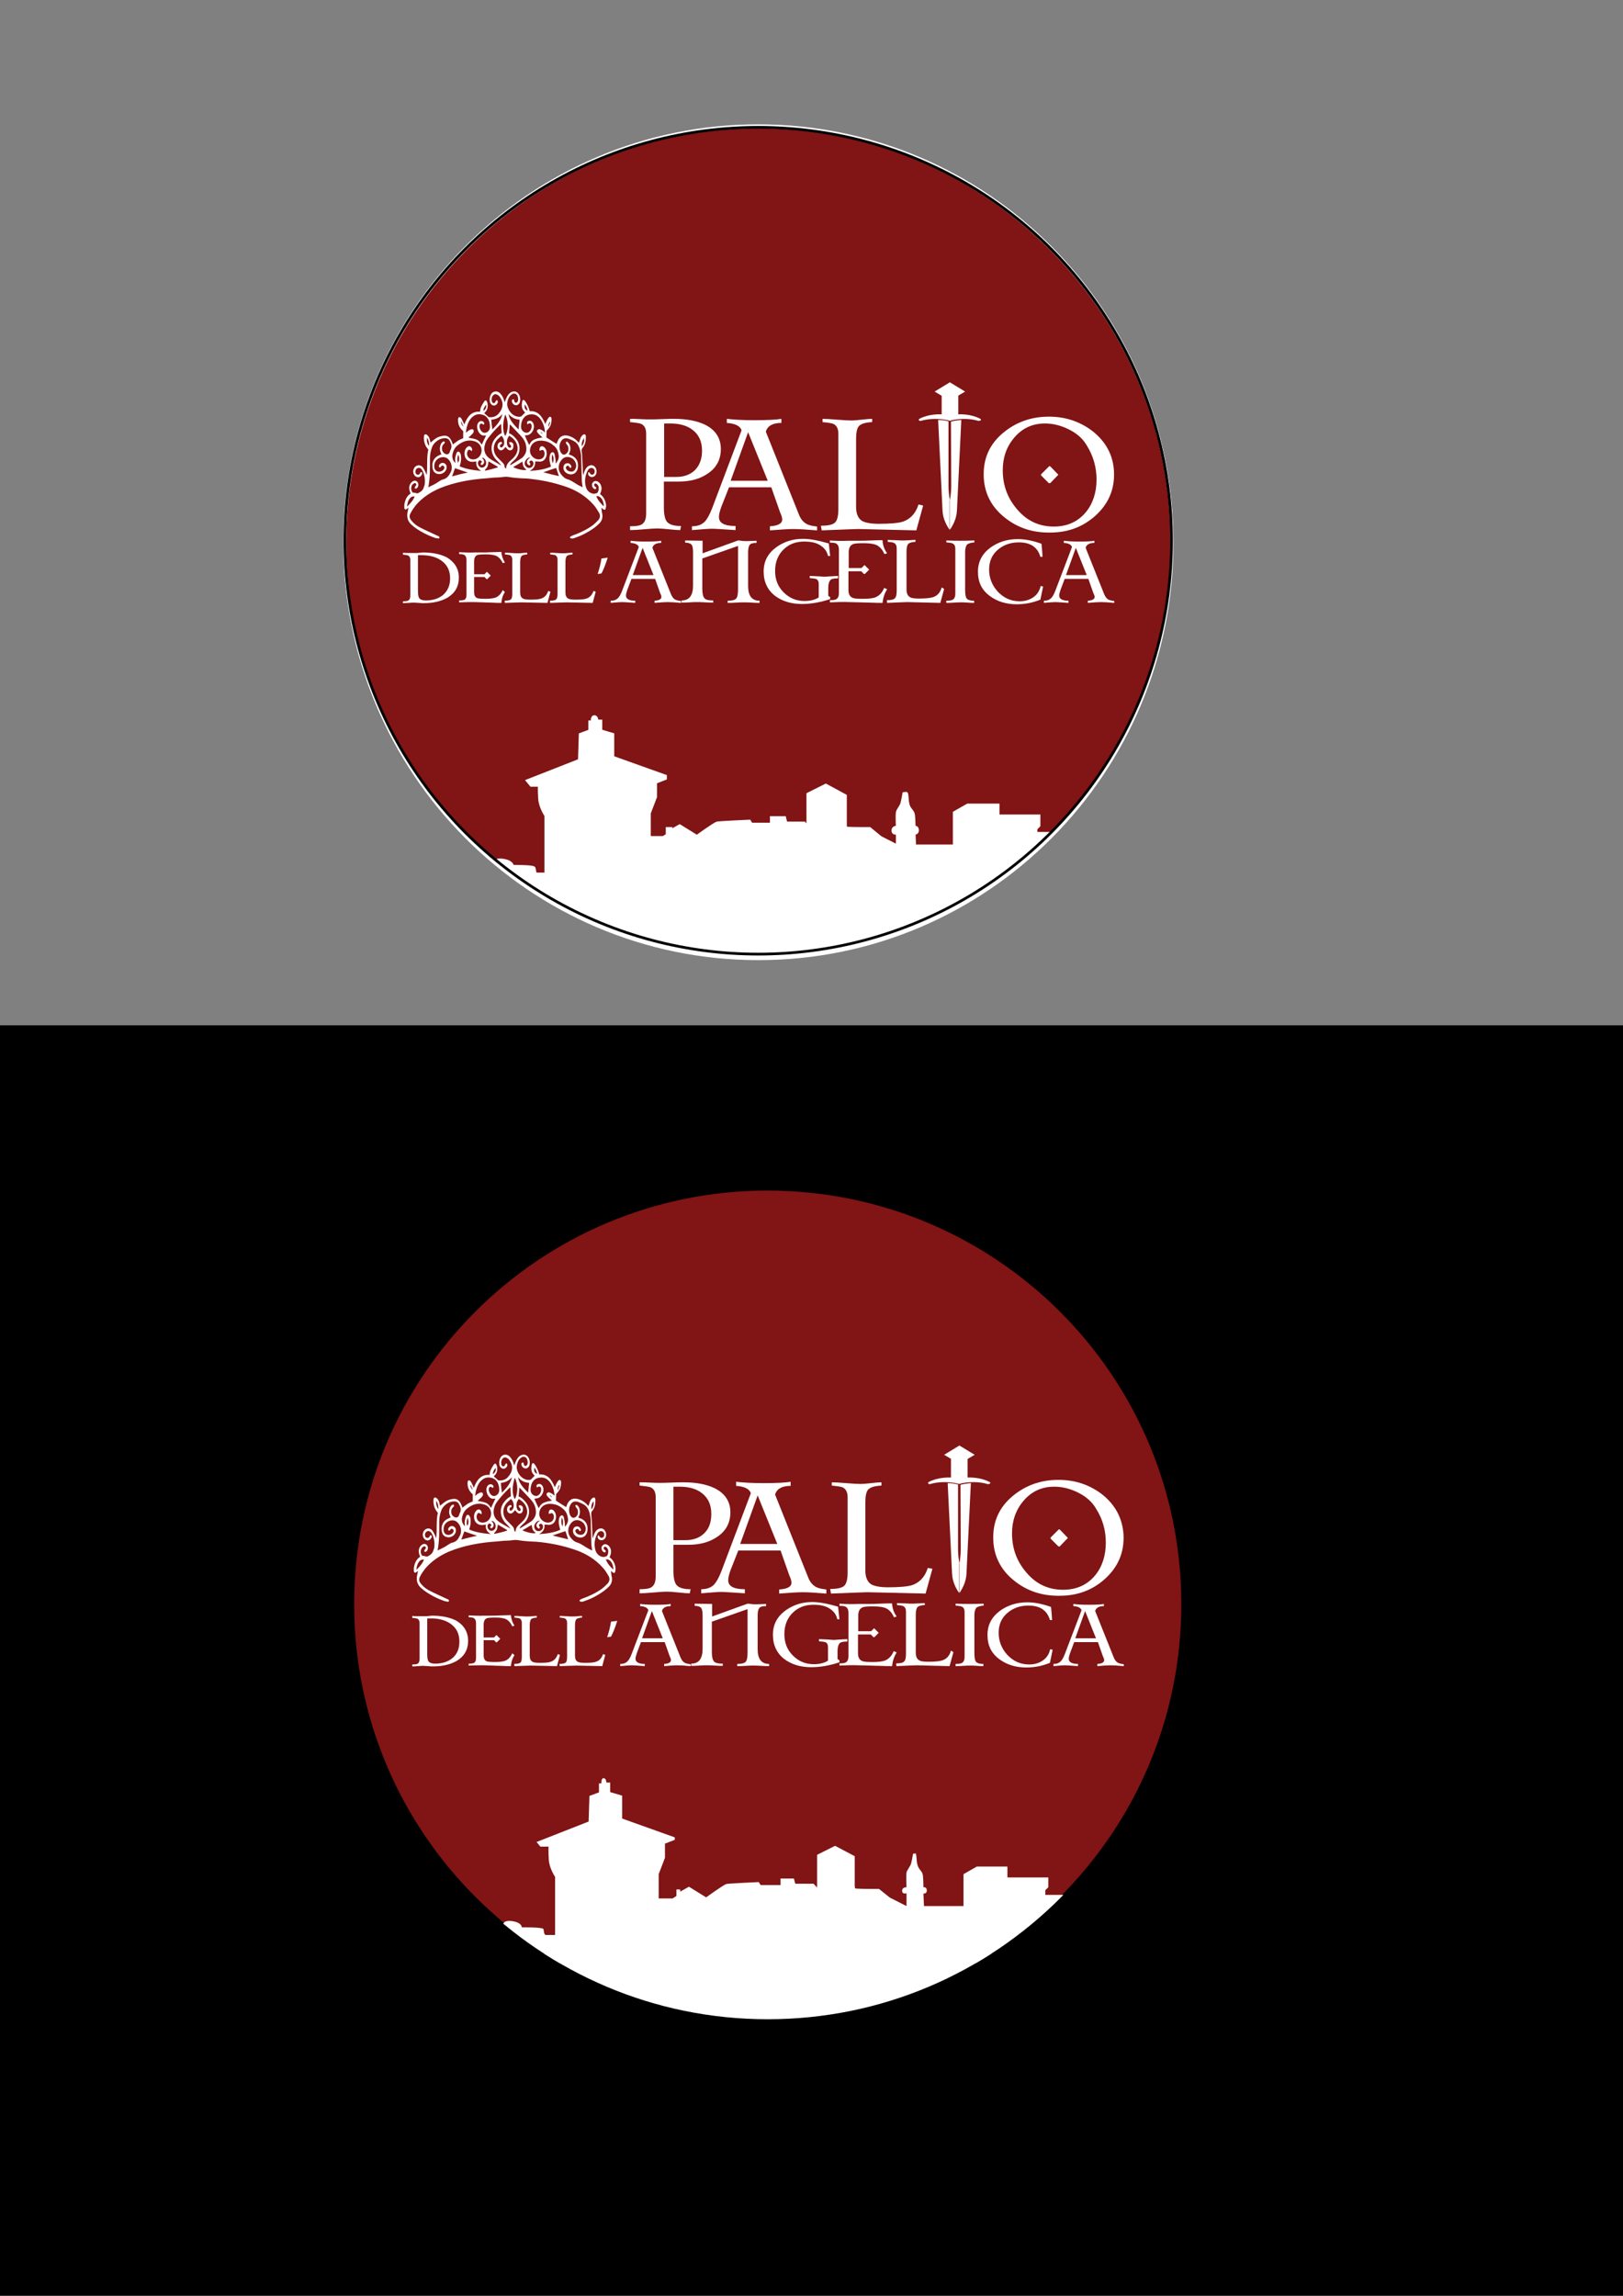 <?xml version="1.0" encoding="utf-8"?>
<!-- Generator: Adobe Illustrator 28.4.1, SVG Export Plug-In . SVG Version: 6.00 Build 0)  -->
<svg version="1.1" id="Livello_1" xmlns="http://www.w3.org/2000/svg" xmlns:xlink="http://www.w3.org/1999/xlink" x="0px" y="0px"
	 viewBox="0 0 595.3 841.9" style="enable-background:new 0 0 595.3 841.9;" xml:space="preserve">
<rect x="0" y="0" width="595.3" height="841.9" fill="#808080" stroke="none"/>
<style type="text/css">
	.st0{fill:#811414;}
	.st1{clip-path:url(#SVGID_00000122705295553086879270000002483473853331715764_);fill:#FFFFFF;}
	.st2{fill:#FFFFFF;}
	.st3{fill:#811414;stroke:#FFFFFF;stroke-miterlimit:10;}
	
		.st4{clip-path:url(#SVGID_00000066480278941667166390000016065237482331249797_);fill:#FFFFFF;stroke:#FFFFFF;stroke-miterlimit:10;}
	.st5{fill:none;stroke:#000000;stroke-miterlimit:10;}
</style>
<rect y="376" width="595.3" height="465.9"/>
<g>
	<path class="st0" d="M433.3,588.3c0,83.8-67.9,151.7-151.7,151.7c-83.8,0-151.7-67.9-151.7-151.7s67.9-151.7,151.7-151.7
		C365.4,436.7,433.3,504.6,433.3,588.3"/>
	<g>
		<defs>
			<path id="SVGID_1_" d="M129.9,588.8c0,83.8,67.9,151.7,151.7,151.7c83.8,0,151.7-67.9,151.7-151.7s-67.9-151.7-151.7-151.7
				C197.8,437.2,129.9,505.1,129.9,588.8"/>
		</defs>
		<clipPath id="SVGID_00000057141302437031711980000017164301294207729039_">
			<use xlink:href="#SVGID_1_"  style="overflow:visible;"/>
		</clipPath>
		<path style="clip-path:url(#SVGID_00000057141302437031711980000017164301294207729039_);fill:#FFFFFF;" d="M134.9,701.1l5.4-2.2
			v-5.4l-0.9-0.7v-0.7h2.9l1-1h1.7v0.7h3v1.2l-0.6,0.6v5.1l8,1.8v0.8h-1.1v7.8h4.9v-1.5h5.1v1.5h2.7v-1.8l-2-1l10.2-2.9l7.7,3.2h1.5
			c0,0-0.5-2.6,3.3-2.1c3.8,0.5,3.7,2.3,3.7,2.3s7.6-0.1,7.9,0.6c0.3,0.7,0.1,2.2,1,2.2h3.3v-21.3c0,0-2.1-3.1-2.3-6.2
			c-0.2-3.1-0.1-4.9-0.1-4.9h-3l-1.4-1.7l19.1-7.5l0.3-9.4l3.5-1.3V654h0.9c0,0-0.2-1.9,0.8-1.9c1,0,1,1.6,1,1.6h1.4v3.5l4.4,1.3
			v8.4l19.3,6.9v0.9l-3.6,1.4v5.2l-2.3,6v8.9h5.1l1.4-0.9v-2.4h1.4v0.8l3.2-1.8l6.3,3.9c0,0,6.4-4.6,7.4-4.9
			c0.8-0.2,11.9-0.7,11.9-0.7l0.7,1.1h7.3v-2.4h4.9l0.5,1.9h6.7l1.3,1.4v-12l6.6-3.3l7.2,3.8v10.7l0.1,1.1c0.6,0.2,5.3,0.2,5.3,0.2
			l3.5,0l4,3.2l6.1,3.1v-4.7c0,0-1.5,0.5-1.6-0.8c-0.1-1.5,1.6-1.4,1.6-1.4s-0.2-3.9,0-5.4c0.1-0.8,1.5-2.4,1.7-3.4
			c0.3-1.1,0.7-3.5,0.7-3.5s0.5-0.1,0.9-0.1c0.4,0,0.3,2.3,0.6,3.7c0.4,2.3,1.9,2.6,2.1,4.3c0.2,1.7,0.2,4.4,0.2,4.4s1-0.2,1.2,0.8
			c0.3,1.7-1.2,1.5-1.2,1.5l0.2,4.6l14.5,0v-11.7l4.9-2.8h11.2v4h15v3.6l-1.1,1.1v1.7h19.4v-10.1l6.9-2.4v-6.4h-2.4v-1.2l8-3.4h6.8
			l5.5,3.4v1.9h-1.3v7.8l1.8,0.3c1.8,0.3,0.9,2.1,0.9,2.1h9.8l0.3,4.1h5.9l-0.3,7.2l0.9-0.2l4.5-20.1h5l1.5,23.2l2.8,1.1
			c0,0,5.7-41.2,6.5-44.8c0.3-1.3,3.2-0.7,5-0.7c1.9,0,2,4.2,2,7.2c0,2.7,8.1,36.9,9.4,42.3v2.9v10.8H134.9V701.1z"/>
		
			<rect x="191.5" y="716.4" style="clip-path:url(#SVGID_00000057141302437031711980000017164301294207729039_);fill:#FFFFFF;" width="188.9" height="37.5"/>
	</g>
</g>
<g>
	<path class="st2" d="M267.9,554.6c0,3.9-1.7,7-5,9.1c-2.8,1.9-6.3,2.8-10.4,2.8H247v9.4c0,2.7,0.4,4.4,1.1,5.3
		c0.9,1.1,2.6,1.6,5.2,1.6l-0.3,1.5c-0.9,0-2.3-0.1-4.1-0.3c-1.9-0.2-3.3-0.3-4.3-0.3c-1.1,0-2.7,0.1-4.9,0.3
		c-2.2,0.2-3.9,0.3-5.1,0.3v-1.5c2,0,3.5-0.2,4.3-0.7c1.1-0.7,1.6-2,1.6-4V549c0-1.8-0.6-2.9-1.7-3.5c-0.6-0.3-2.1-0.5-4.2-0.7v-1.2
		c0.9,0,2.1,0,3.7,0.1c1.6,0.1,2.8,0.1,3.5,0.1c1,0,2.5,0,4.5-0.1c2-0.1,3.5-0.1,4.4-0.1c4.6,0,8.3,0.7,11.3,2.1
		C265.9,547.6,267.9,550.6,267.9,554.6 M260.9,555.2c0-3.3-1.1-5.8-3.4-7.6c-2-1.6-4.8-2.4-8.2-2.4H247v19.6h4.5
		c2.9,0,5.2-0.9,6.9-2.6C260.1,560.5,260.9,558.2,260.9,555.2"/>
	<path class="st2" d="M303,584.4c-3.6-0.3-6.5-0.5-8.6-0.5c-1.8,0-4.7,0.2-8.6,0.5v-1.5c3-0.2,4.5-1,4.5-2.5c0-0.7-0.3-1.6-0.8-2.7
		l-3.2-9.1h-15.5l-2.8,7.1c-0.6,1.6-0.9,2.9-0.9,3.8c0,2.2,2,3.3,6.1,3.3v1.5c-4.6-0.3-7.5-0.5-8.6-0.5c-1.3,0-3.8,0.2-7.4,0.5v-1.5
		c2.1,0,3.7-0.6,4.8-1.8c0.8-0.9,1.7-2.5,2.6-4.8l10.8-28.6c-0.5-1.6-2.4-2.5-5.4-2.7v-1.5c2.5,0.3,5.8,0.5,10.1,0.5
		c5,0,8.2-0.2,9.9-0.5v1.5c-3.2,0-5.1,1.1-5.7,3.2l12.1,30.3c0.6,1.6,1.5,2.7,2.6,3.4c0.9,0.6,2.3,0.9,4.1,1.1V584.4z M285.1,566.2
		l-7.2-17.8l-6.4,17.8H285.1z"/>
	<path class="st2" d="M342,575.3l-2.5,9.1l-21.4-0.5c-1,0-5.4,0.2-13.3,0.5l-0.3-1.7c2.7,0,4.4-0.4,5.2-1.2c0.8-0.8,1.2-2.4,1.2-4.9
		v-27.6c0-1.7-0.6-2.9-1.7-3.5c-0.6-0.3-2-0.5-4.1-0.7v-1.2c1.1,0,2.9,0.1,5.3,0.3c2.4,0.2,4.2,0.3,5.3,0.3c0.8,0,2.1-0.1,3.8-0.3
		c1.7-0.2,3-0.3,3.8-0.3v1.2c-2.4,0.1-4,0.6-4.8,1.4c-0.8,0.8-1.1,2.5-1.1,5v24.7c0,2.6,0.8,4.3,2.3,5.2c1.2,0.6,3.2,1,6,1
		c4.3,0,7.3-0.3,8.9-0.8c2.8-1,4.7-3.1,5.7-6.3L342,575.3z"/>
	<path class="st2" d="M412.1,562.8c0.3,6.5-2,11.9-6.9,16.3c-4.6,4.1-10.1,6.1-16.5,6.1c-6.4,0.1-12-1.7-16.8-5.6
		c-5.1-4.1-7.6-9.4-7.6-15.8c0-6.2,2.4-11.3,7.3-15.3c4.5-3.7,9.9-5.7,16.1-5.8c6.2-0.1,11.6,1.6,16.4,5.2
		C409.1,551.8,411.7,556.8,412.1,562.8 M402.1,553.4c-1.4-2.5-3.6-4.5-6.6-6c-2.8-1.4-5.7-2.2-8.8-2.2c-4.6,0-8.3,1.7-11.3,5.2
		c-2.8,3.3-4.2,7.3-4.2,11.9c0,5.5,1.7,10.2,5.2,14.3c3.6,4.3,8.1,6.4,13.5,6.4c5,0,8.9-1.8,11.8-5.3c2.6-3.2,3.9-7.2,3.9-12
		C405.6,561.3,404.5,557.2,402.1,553.4 M391.4,564.3l-2.7,2.8l-0.5,0l-2.8-2.8c0-0.1-0.1-0.2-0.1-0.3c0,0,0.1-0.1,0.1-0.2l2.8-2.8
		c0.1-0.1,0.2-0.2,0.3-0.2c0,0,0.1,0.1,0.3,0.2l2.7,2.8c0.1,0.1,0.2,0.2,0.2,0.2C391.6,564.1,391.5,564.2,391.4,564.3"/>
	<path class="st2" d="M171.7,601.7c0,3.3-1.4,5.7-4.2,7.4c-2.3,1.3-5.2,2-8.7,2c-0.4,0-1,0-1.7-0.1c-0.8,0-1.3-0.1-1.7-0.1
		c-0.5,0-1.2,0-2.1,0.1s-1.6,0.1-2.1,0.1v-0.7c1,0,1.7-0.1,2-0.3c0.4-0.2,0.7-0.8,0.7-1.8v-13.1c0-0.8-0.3-1.3-0.8-1.6
		c-0.3-0.1-0.9-0.2-1.9-0.3v-0.7c0.6,0.1,2.1,0.1,4.8,0.1c0.4,0,0.9,0,1.4-0.1c0.5,0,0.8-0.1,1-0.1c3.6,0,6.5,0.6,8.9,1.8
		C170.2,596,171.7,598.5,171.7,601.7 M168.5,602c0-2.9-1.1-5-3.2-6.5c-1.8-1.3-4.3-2-7.2-2h-1.4v13.2c0,1.3,0.2,2.2,0.5,2.6
		c0.4,0.5,1.2,0.8,2.4,0.8c2.6,0,4.7-0.7,6.3-2C167.7,606.6,168.5,604.6,168.5,602"/>
	<path class="st2" d="M188.7,607c-0.8,1.2-1.2,2.5-1.3,4c-0.9,0-2.1,0-3.6-0.1c-1.5,0-2.4-0.1-3-0.1l-3.4-0.1c-1.6,0-3.4,0-5.5,0.1
		v-0.7c1,0,1.6-0.1,2-0.3c0.5-0.3,0.7-0.9,0.7-1.8v-12.8c0-0.9-0.3-1.5-0.8-1.8c-0.4-0.2-1-0.3-1.9-0.3v-0.7c2.1,0.1,4,0.2,5.5,0.1
		h3.4c0.5,0,1.5,0,3-0.1c1.5,0,2.6-0.1,3.6-0.1c0.1,1.5,0.6,2.8,1.3,3.9l-0.8,0.2c-0.6-1.3-1.4-2.2-2.5-2.7
		c-0.8-0.3-2.1-0.5-3.7-0.5c-1.6,0-2.6,0.1-3,0.2c-0.9,0.3-1.3,1.1-1.3,2.4v4.7h3.8l0.8-0.8c0-0.1,0.1-0.1,0.1-0.1
		c0,0,0.1,0,0.1,0.1l1.2,1.2c0.1,0.1,0.1,0.1,0.1,0.1c0,0,0,0.1-0.1,0.1l-1.2,1.2l-0.2,0l-0.8-0.8h-3.8v5.5c0,1.3,0.4,2,1.3,2.3
		c0.4,0.1,1.4,0.2,3,0.2c1.7,0,2.9-0.2,3.7-0.5c1.1-0.5,1.9-1.4,2.5-2.7L188.7,607z"/>
	<path class="st2" d="M205.4,606.9l-1.1,4.1l-9.6-0.2c-0.4,0-2.4,0.1-6,0.2l-0.1-0.8c1.2,0,2-0.2,2.3-0.5c0.4-0.4,0.5-1.1,0.5-2.2
		v-12.4c0-0.8-0.3-1.3-0.8-1.6c-0.3-0.1-0.9-0.2-1.9-0.3v-0.6c0.5,0,1.3,0,2.4,0.1c1.1,0.1,1.9,0.1,2.4,0.1c0.4,0,0.9,0,1.7-0.1
		c0.8-0.1,1.3-0.1,1.7-0.1v0.6c-1.1,0.1-1.8,0.3-2.1,0.6c-0.3,0.4-0.5,1.1-0.5,2.2v11.1c0,1.2,0.3,1.9,1,2.3
		c0.5,0.3,1.4,0.4,2.7,0.4c1.9,0,3.3-0.1,4-0.4c1.3-0.4,2.1-1.4,2.6-2.8L205.4,606.9z"/>
	<path class="st2" d="M222,606.9l-1.1,4.1l-9.6-0.2c-0.4,0-2.4,0.1-6,0.2l-0.1-0.8c1.2,0,2-0.2,2.3-0.5c0.4-0.4,0.5-1.1,0.5-2.2
		v-12.4c0-0.8-0.3-1.3-0.8-1.6c-0.3-0.1-0.9-0.2-1.9-0.3v-0.6c0.5,0,1.3,0,2.4,0.1c1.1,0.1,1.9,0.1,2.4,0.1c0.4,0,0.9,0,1.7-0.1
		c0.8-0.1,1.3-0.1,1.7-0.1v0.6c-1.1,0.1-1.8,0.3-2.1,0.6c-0.3,0.4-0.5,1.1-0.5,2.2v11.1c0,1.2,0.3,1.9,1,2.3
		c0.5,0.3,1.4,0.4,2.7,0.4c1.9,0,3.3-0.1,4-0.4c1.3-0.4,2.1-1.4,2.6-2.8L222,606.9z"/>
	<path class="st2" d="M226.4,594.4c-0.6,2-1.6,4.6-2.3,5.8l-1.4,0.2c0.5-1.4,1.2-4,1.4-5.7L226.4,594.4z"/>
	<path class="st2" d="M253.2,611c-2-0.2-3.6-0.3-4.8-0.3c-1,0-2.6,0.1-4.8,0.3v-0.8c1.7-0.1,2.5-0.6,2.5-1.4c0-0.4-0.2-0.9-0.5-1.5
		l-1.8-5.1h-8.7l-1.5,4c-0.3,0.9-0.5,1.6-0.5,2.1c0,1.2,1.1,1.9,3.4,1.9v0.8c-2.6-0.2-4.2-0.3-4.8-0.3c-0.7,0-2.1,0.1-4.2,0.3v-0.8
		c1.2,0,2-0.3,2.7-1c0.5-0.5,1-1.4,1.5-2.7l6.1-16c-0.3-0.9-1.3-1.4-3-1.5v-0.8c1.4,0.2,3.3,0.3,5.7,0.3c2.8,0,4.6-0.1,5.5-0.3v0.8
		c-1.8,0-2.9,0.6-3.2,1.8l6.8,17c0.4,0.9,0.8,1.5,1.4,1.9c0.5,0.3,1.3,0.5,2.3,0.6V611z M243.1,600.8l-4-10l-3.6,10H243.1z"/>
	<path class="st2" d="M282.1,611c-0.6,0-1.5,0-2.8-0.1c-1.3-0.1-2.2-0.1-2.9-0.1c-0.6,0-1.6,0-3,0.1c-1.3,0.1-2.3,0.1-3,0.1v-0.8
		c1.7,0,2.8-0.3,3.2-0.9c0.4-0.5,0.6-1.6,0.6-3.4v-15.8l-13.1,4.6v11.2c0,1.7,0.3,2.9,0.8,3.4c0.5,0.6,1.6,0.8,3.2,0.8v0.8
		c-0.6,0-1.6,0-2.9-0.1c-1.3-0.1-2.3-0.1-3-0.1c-0.6,0-1.5,0-2.8,0.1c-1.3,0.1-2.2,0.1-2.9,0.1v-0.8c2.8,0,4.2-1.8,4.2-5.4v-12.4
		c0-1.3-0.2-2.2-0.5-2.6c-0.4-0.5-1.2-0.8-2.4-0.8v-0.8l6.4,0.1v4.6l13-4.7c0.2,0,0.6,0,1.1,0.1c0.5,0.1,0.9,0.1,1.1,0.1
		c0.3,0.1,1.9,0,4.6-0.1v0.8c-1.3,0-2.1,0.2-2.5,0.7c-0.4,0.5-0.6,1.4-0.6,2.7v12.4c0,3.6,1.4,5.4,4.2,5.4V611z"/>
	<path class="st2" d="M310.6,602c-1.4,0-2.3,0.2-2.7,0.7c-0.4,0.5-0.7,1.4-0.7,2.8v2.9l0.7,0.5v0.7c-3.6,1.2-7.1,1.8-10.3,1.8
		c-4,0-7.2-1-9.8-2.9c-2.8-2.1-4.3-5.1-4.3-9c0-3.7,1.5-6.6,4.6-8.9c2.8-2,6-3.1,9.8-3.1c2.6,0,5.7,0.6,9.5,1.7l0.5,4.6h-0.8
		c-0.4-1.9-1.5-3.2-3.3-4.2c-1.5-0.8-3.3-1.1-5.4-1.1c-3.2,0-5.7,1-7.7,3c-2,2-3,4.6-3,7.8c0,3.1,1,5.7,3.1,7.8
		c2.1,2.1,4.6,3.2,7.7,3.2c2,0,3.8-0.4,5.2-1.3v-4.9c0-1-0.3-1.6-1-1.9c-0.3-0.1-1.1-0.2-2.3-0.3v-0.8c1.6,0.1,3,0.1,4.1,0.2
		c0.9,0.1,1.3,0.1,1.1,0.1c0.1,0,0.6,0,1.6-0.1c1.2-0.1,2.4-0.1,3.6-0.2V602z"/>
	<path class="st2" d="M328.9,606c-1,1.5-1.5,3.2-1.7,5c-1.1,0-2.6,0-4.4-0.1c-1.8,0-3.1-0.1-3.7-0.1l-4.3-0.1c-2-0.1-4.3,0-6.9,0.1
		V610c1.2,0,2-0.1,2.4-0.4c0.6-0.4,0.9-1.1,0.9-2.2v-15.9c0-1.1-0.3-1.8-0.9-2.2c-0.4-0.3-1.2-0.4-2.4-0.4v-0.8
		c2.6,0.2,4.9,0.2,6.9,0.1h4.3c0.7,0,1.9,0,3.7-0.1c1.8-0.1,3.3-0.1,4.4-0.1c0.1,1.9,0.7,3.5,1.7,4.8l-1,0.3
		c-0.7-1.6-1.7-2.8-3.1-3.4c-1-0.4-2.6-0.6-4.6-0.6c-1.9,0-3.2,0.1-3.7,0.3c-1.1,0.4-1.7,1.4-1.7,3v5.8h4.7l1-1
		c0.1-0.1,0.1-0.1,0.1-0.1c0,0,0.1,0.1,0.1,0.1l1.5,1.5c0.1,0.1,0.1,0.1,0.1,0.1c0,0-0.1,0.1-0.1,0.1l-1.5,1.5l-0.3,0l-1-1h-4.7v6.9
		c0,1.6,0.6,2.5,1.7,2.9c0.5,0.2,1.7,0.3,3.7,0.3c2.1,0,3.7-0.2,4.6-0.6c1.4-0.6,2.4-1.7,3.1-3.4L328.9,606z"/>
	<path class="st2" d="M349.7,605.9l-1.4,5.1l-12-0.3c-0.6,0-3,0.1-7.5,0.3l-0.1-1c1.5,0,2.5-0.2,2.9-0.7c0.5-0.4,0.7-1.4,0.7-2.8
		v-15.5c0-1-0.3-1.6-1-2c-0.4-0.2-1.1-0.3-2.3-0.4v-0.7c0.6,0,1.6,0.1,3,0.1c1.3,0.1,2.3,0.1,3,0.1c0.5,0,1.2-0.1,2.1-0.1
		c1-0.1,1.7-0.1,2.1-0.1v0.7c-1.4,0.1-2.2,0.3-2.7,0.8c-0.4,0.5-0.6,1.4-0.6,2.8v13.8c0,1.5,0.4,2.4,1.3,2.9
		c0.6,0.4,1.8,0.5,3.4,0.5c2.4,0,4.1-0.2,5-0.5c1.6-0.5,2.7-1.7,3.2-3.6L349.7,605.9z"/>
	<path class="st2" d="M360.7,611c-0.5,0-1.3,0-2.3-0.1c-1-0.1-1.9-0.1-2.4-0.1c-0.6,0-1.5,0-2.7,0.1c-1.2,0.1-2.2,0.1-2.8,0.1v-0.8
		c1.1,0,1.9-0.1,2.4-0.4c0.6-0.4,0.9-1.1,0.9-2.2v-16.4c0-1-0.3-1.7-1-2c-0.4-0.2-1.1-0.3-2.3-0.4v-0.7c2.2,0.1,3.9,0.1,5.1,0.1
		c1.1,0,2.8,0,5.2-0.1v0.7c-1.3,0.1-2.2,0.4-2.7,0.8c-0.4,0.5-0.7,1.4-0.7,2.8v13.9c0,1.5,0.2,2.5,0.5,3c0.4,0.6,1.4,0.9,2.8,0.9
		V611z"/>
	<path class="st2" d="M386.1,605l-1,4.8c-2.7,1.1-5.5,1.7-8.7,1.7c-3.8,0-7.1-1-9.8-3c-3-2.2-4.4-5.1-4.4-8.9c0-3.7,1.5-6.6,4.6-8.9
		c2.8-2,6.1-3.1,10-3.1c2.7,0,5.6,0.6,8.7,1.7c0.2,1.6,0.3,3.2,0.4,4.8h-0.8c-1-3.5-3.6-5.3-7.9-5.3c-3,0-5.6,0.9-7.7,2.7
		c-2.2,1.9-3.2,4.3-3.2,7.3c0,3.1,1.1,5.8,3.2,8.1c2.2,2.3,4.8,3.5,8,3.5c1.9,0,3.6-0.5,4.9-1.4c1.5-1,2.4-2.4,2.8-4.2L386.1,605z"
		/>
	<path class="st2" d="M412.1,611c-2-0.2-3.6-0.3-4.8-0.3c-1,0-2.6,0.1-4.8,0.3v-0.8c1.7-0.1,2.5-0.6,2.5-1.4c0-0.4-0.2-0.9-0.5-1.5
		l-1.8-5.1H394l-1.5,4c-0.3,0.9-0.5,1.6-0.5,2.1c0,1.2,1.1,1.9,3.4,1.9v0.8c-2.6-0.2-4.2-0.3-4.8-0.3c-0.7,0-2.1,0.1-4.2,0.3v-0.8
		c1.2,0,2-0.3,2.7-1c0.5-0.5,1-1.4,1.5-2.7l6.1-16c-0.3-0.9-1.3-1.4-3-1.5v-0.8c1.4,0.2,3.3,0.3,5.7,0.3c2.8,0,4.6-0.1,5.5-0.3v0.8
		c-1.8,0-2.9,0.6-3.2,1.8l6.8,17c0.4,0.9,0.8,1.5,1.4,1.9c0.5,0.3,1.3,0.5,2.3,0.6V611z M402,600.8l-4-10l-3.6,10H402z"/>
	<path class="st2" d="M363,543.5c-3-1.6-7.3-2.1-11.2-1.3c-3.9-0.8-8.2-0.3-11.2,1.3c-0.3,0.2-0.3,0.5,0.1,0.7
		c0.2,0.1,0.4,0.1,0.6,0c3-0.9,7.3-0.9,10.5,0c3.2-0.9,7.3-0.9,10.3,0c0.2,0.1,0.4,0.1,0.6,0C363.3,544.1,363.4,543.7,363,543.5"/>
	<path class="st2" d="M351.9,573.4c-0.3-1.7-0.5-3.5-0.5-5.4l0-23.6c-1.1-0.3-2.4-0.5-3.8-0.5l1.6,33.1c0.1,2.5,1,4.9,2.6,7.2V573.4
		z"/>
	<path class="st2" d="M352.4,568c0,1.9-0.2,3.7-0.5,5.4v10.8c1.6-2.3,2.5-4.7,2.6-7.2l1.6-33.1c-1.3,0.1-2.6,0.3-3.8,0.6L352.4,568z
		"/>
	<rect x="348.8" y="534.4" class="st2" width="6.1" height="8.7"/>
	<polygon class="st2" points="346.3,533.5 351.9,530.1 357.5,533.5 351.9,536.8 	"/>
	<path class="st2" d="M225.7,574.5c-0.3-1.5-1-2.6-2.1-3.4c0.1-0.4,0.3-0.7,0.4-1.1c0.5-1.7-0.4-3.4-1.8-3.7
		c-0.6-0.1-1.2,0.3-1.5,0.9c-0.2,0.6,0,1.4,0.5,1.8c0.3,0.2,0.6,0.5,0.9,0.1c0.3-0.4-0.1-0.6-0.4-0.8c0,0-0.1,0-0.1-0.1
		c-0.1-0.2-0.2-0.5-0.2-0.6c0.1-0.2,0.3-0.4,0.5-0.4c0.5,0,1.1,0.7,1.2,1.4c0.1,0.8-0.2,1.9-0.6,2.1c-0.6,0.2-1.2,0.4-1.7,0.2
		c-1.1-0.3-2-1.1-2.4-2.4c-0.6-2.1-0.3-4.2,0.7-6.1c0.3-0.6,0.8-0.9,1.4-0.9c0.5,0,1,0.4,1.1,1c0.1,0.6-0.1,1.2-0.6,1.4
		c-0.5,0.2-0.9,0-1.2-0.6c-0.1-0.2-0.4-0.2-0.5-0.3c0,0.3-0.1,0.6-0.1,0.8c0.2,0.7,1,1.2,1.7,1c0.7-0.1,1.3-0.8,1.4-1.6
		c0.2-1.8-1.1-3.1-2.5-2.6c-0.9,0.3-1.5,1.1-1.9,2.1c-0.2,0.5-0.3,1-0.5,1.5c-0.2-1.2-0.1-2.4-0.2-3.6c-0.1-1.6-0.1-3.3-0.3-4.9
		c-0.1-0.7-0.1-1.2,0.4-1.7c0.9-1.1,1.1-2.5,1.1-3.9c0-0.9-0.5-1.2-1.1-0.7c-0.6,0.4-0.9,1.1-1.1,1.8c-0.1,0.3-0.2,0.7-0.4,1.1
		c-1.1-1.4-2.4-2.2-3.9-2.6c-2-0.5-3.4,0.4-4.1,2.6c-0.1,0.2-0.1,0.3-0.1,0.4c-1.3-0.8-2.5-1.5-3.8-2.4c0-0.7,0.1-1.5,0.1-2.4
		c1.1-1.2,1.5-1.8,1.7-3c0.1-0.5,0.1-1,0.1-1.5c-0.1-0.7-0.6-0.9-1-0.4c-0.2,0.2-0.4,0.5-0.5,0.7c-0.3,0.5-0.5,1-0.8,1.7
		c-1.2-3-2.8-4.9-5.7-4.7c-0.2-0.7-0.4-1.4-0.7-2c-0.3-0.6-0.6-1.2-1-1.7c-0.5-0.7-1-0.5-1.1,0.3c-0.2,1.2-0.2,2.4,0.6,3.3
		c0.2,0.2,0.3,0.4,0.5,0.6c-0.4,0.4-0.8,0.8-1.2,1.2c-0.1,0.1-0.3,0.3-0.5,0.3c-2.1,0.3-4.2-1.4-4.8-3.9c-0.3-1.4,0.4-3.5,1.5-4.2
		c0.6-0.5,1.3-0.5,1.9,0c0.4,0.4,0.7,1.5,0.5,2.2c-0.1,0.4-0.3,0.7-0.7,0.8c-0.4,0-0.6-0.2-0.7-0.7c0-0.5-0.2-0.7-0.6-0.5
		c-0.3,0.2-0.3,0.5-0.2,0.9c0.2,0.7,0.7,1.1,1.3,1.2c0.6,0.1,1-0.2,1.4-0.7c0.5-0.9,0.4-2.4-0.2-3.3c-0.5-0.9-1.5-1.3-2.5-0.9
		c-1.2,0.4-1.8,1.6-2.3,2.8c-0.1,0.3-0.2,0.6-0.4,1c-0.3-1.3-0.8-2.3-1.5-3.1c-0.9-1-2.1-1.1-3-0.4c-0.8,0.6-1.2,2.2-0.9,3.4
		c0.2,0.7,0.6,1.1,1.2,1.3c0.8,0.2,1.7-0.6,1.7-1.4c0-0.2-0.2-0.4-0.3-0.6c-0.2,0.1-0.3,0.3-0.5,0.4c-0.1,0.1,0,0.2-0.1,0.3
		c-0.3,0.6-0.9,0.6-1.2,0c-0.3-0.6-0.2-1.7,0.2-2.2c0.4-0.6,1-0.8,1.6-0.5c0.4,0.2,0.7,0.4,1,0.8c1.5,2.1,1.4,4.2-0.6,6.4
		c-1,1-2.2,1.2-3.4,1.1c-0.6-0.5-1.1-1-1.7-1.5c0.2-0.2,0.3-0.3,0.5-0.5c0.8-0.9,0.9-2,0.7-3.2c-0.1-0.3-0.3-0.8-0.5-0.9
		c-0.4-0.2-0.6,0.2-0.8,0.5c-0.7,1.1-1.4,2.1-1.4,3.6c-3-0.3-4.7,1.7-5.8,4.7c-0.2-0.5-0.3-0.8-0.5-1.1c-0.2-0.4-0.4-0.9-0.7-1.3
		c-0.2-0.2-0.5-0.4-0.8-0.3c-0.1,0-0.2,0.5-0.3,0.7c0,0.1,0,0.2,0,0.4c0,1.7,0.7,3,1.9,4v2.6c-0.6,0.3-1.3,0.5-1.9,0.9
		c-0.6,0.4-1.2,0.9-1.9,1.4c-0.1-0.4-0.2-0.7-0.4-1.1c-0.6-1.5-1.6-2.3-3-2.1c-0.8,0.1-1.6,0.3-2.4,0.7c-0.9,0.5-1.6,1.2-2.4,1.8
		c-0.1-0.4-0.2-0.8-0.3-1.3c-0.2-0.7-0.6-1.3-1.1-1.6c-0.5-0.3-0.9-0.1-1,0.6c-0.1,1.5,0.2,2.9,1,4.1c0.2,0.3,0.4,0.5,0.6,0.8
		c-0.7,3.1-0.2,6.2-0.6,9.3c-0.2-0.4-0.3-0.8-0.5-1.2c-0.3-0.6-0.6-1.2-0.9-1.6c-0.9-1.1-2.3-1-3.1,0.1c-0.6,0.9-0.6,2.2,0.2,3
		c0.7,0.7,1.7,0.7,2.3-0.1c0.4-0.5,0.5-1,0.2-1.2c-0.5-0.3-0.5,0.2-0.7,0.5c-0.3,0.4-0.6,0.5-1.1,0.3c-0.4-0.2-0.6-0.7-0.5-1.3
		c0.1-0.6,0.5-1,1-1.1c0.7-0.1,1.2,0.3,1.5,0.9c0.8,1.5,1.1,3.2,0.9,5c-0.1,0.6-0.3,1.1-0.5,1.6c-0.4,0.9-1.1,1.3-1.8,1.7
		c-0.7,0.4-1.3-0.3-2-0.1c-0.1,0-0.2-0.1-0.2-0.2c-0.7-0.8-0.6-2.4,0.2-3c0.3-0.2,0.7-0.6,1.1-0.1c0.3,0.5-0.1,0.7-0.3,1
		c-0.1,0.1-0.1,0.5-0.2,0.7c0.2,0,0.4,0.1,0.5,0.1c0.7-0.3,1-1.1,0.8-1.9c-0.2-0.7-0.8-1.1-1.5-1c-1.3,0.4-2.1,1.9-1.7,3.5
		c0.1,0.4,0.3,0.8,0.4,1.2c-1.4,0.9-2,2.3-2.3,4.1c0,0.4,0,0.8,0,1.2c0.1,0.5,0.4,0.7,0.8,0.4c0.3-0.1,0.5-0.4,0.7-0.5
		c0,0.1,0,0.1,0,0.2c-0.1,0.3-0.1,0.6-0.2,0.9c-0.6,2.4,0,4.2,1.8,5.5c0.1,0.1,0.2,0.2,0.3,0.3c2.5,1.9,5.1,3.2,8,4.2
		c0.4,0.1,0.8,0.1,1.2,0.2c0.1,0,0.3-0.2,0.3-0.3c0-0.1-0.1-0.4-0.2-0.5c-0.2-0.1-0.5-0.2-0.7-0.3c-2.1-1-4.2-1.9-6.3-3
		c-1.2-0.6-2.2-1.4-3.1-2.5c-0.7-0.9-0.9-1.6-0.3-2.7c0.5-1,1.2-2,1.9-2.9c2.5-2.9,5.5-4.8,8.7-6.2c5.6-2.3,11.5-3.3,17.4-3.7
		c1.3-0.1,2.6-0.3,4-0.3c1.3,0,2.5-0.4,3.8-0.2c2.3,0.4,4.6,0.5,6.9,0.6c4.6,0.4,9.2,1.3,13.7,2.8c4,1.3,7.7,3.4,10.7,6.8
		c0.8,0.9,1.4,1.9,2,2.9c0.6,1,0.4,2-0.3,2.8c-0.7,0.7-1.4,1.4-2.2,2c-2.3,1.6-4.7,2.7-7.2,3.6c-0.3,0.1-0.6,0.3-0.9,0.5
		c0,0.1,0,0.3,0,0.4c0.2,0.1,0.5,0.2,0.7,0.2c0.4,0,0.8-0.1,1.2-0.3c2.4-0.8,4.7-2,6.8-3.5c0.7-0.5,1.4-1.1,2-1.7
		c0.9-0.9,1.4-2.1,1.1-3.6c-0.2-0.7-0.2-1.4-0.3-2.2c0.3,0.2,0.5,0.4,0.7,0.6c0.5,0.3,0.9,0.1,0.9-0.6
		C225.8,575.6,225.8,575,225.7,574.5 M205,544.6c0.1,0.1,0.2,0.1,0.2,0.2c-0.2,0.6-0.4,1.2-0.6,1.7
		C204.4,545.7,204.8,545.1,205,544.6 M172.5,544.7c0.1,0,0.1-0.1,0.2-0.1c0.2,0.6,0.4,1.1,0.7,1.7
		C172.8,545.9,172.6,545.3,172.5,544.7 M152.7,575.7c0.2-2.5,1.4-4.1,2.8-3.7C154.8,573.6,153.8,574.7,152.7,575.7 M217.7,550.6
		c0.2,1.1-0.1,2-0.8,3C216.8,552.3,217,551.4,217.7,550.6 M196,538.2c0.5,0.7,0.9,1.4,1,2.3C196,540,195.8,539.5,196,538.2
		 M197.8,541.9c1.9-0.3,3.3,0.5,4.4,2.4c0.7,1.2,1.1,2.6,1.2,4.2c-0.3-0.2-0.5-0.4-0.7-0.6c-0.4-0.2-0.8-0.5-1.2-0.6
		c-0.3-0.1-0.7,0.1-0.9,0.3c-0.3,0.3-0.1,0.8,0.1,1c0.4,0.5,0.8,0.9,1.3,1.3c0.1,0.1,0.3,0.3,0.5,0.4c-1,0.2-1.9,0.3-2.8,0.7
		c-0.9,0.3-1.6,1-2.1,2.1c-0.6-1.2-1.1-2.3-1.6-3.5c0.3,0,0.5-0.1,0.8-0.1c1.5-0.1,2.8-2,2.5-3.7c-0.2-1.2-1.1-1.9-2-1.5
		c-0.5,0.2-0.6,0.4-0.4,1.2c0.2-0.1,0.4-0.2,0.6-0.3c0.5-0.2,0.9,0.1,1,0.8c0.1,1.2-0.7,2.5-1.7,2.6c-1.1,0.1-2.2-0.9-2.2-2.2
		C194.6,544,195.7,542.2,197.8,541.9 M202.4,548.9c0,0.1-0.1,0.1-0.1,0.1c-0.2-0.2-0.4-0.3-0.6-0.5c0-0.1,0.1-0.1,0.1-0.2
		C202.1,548.6,202.2,548.7,202.4,548.9 M194.1,543.8c-0.1,1.2-0.3,2.4-0.4,3.6c-1.5-1.6-3.2-3.1-3.7-5.7
		C191.1,543.1,192.5,543.7,194.1,543.8 M188.8,541.9c1.2,2.1,1.3,5.8,0,7.9C187.5,547.1,188.1,544.5,188.8,541.9 M187.8,541.7
		c-0.6,2.5-2.1,4.1-3.7,5.7c-0.2-1.2-0.3-2.3-0.4-3.6C185.2,543.7,186.6,543.1,187.8,541.7 M181.8,538.3c0.2,1-0.2,1.8-1,2.3
		C180.8,539.5,181.3,538.9,181.8,538.3 M174.5,547c0.4-1.7,1-3.2,2.2-4.2c1.2-1.1,2.6-1.2,4-0.7c1.9,0.7,2.5,2.8,2.4,4.6
		c-0.1,1.2-1.2,2.1-2.2,1.9c-1-0.2-1.8-1.7-1.6-2.7c0.1-0.5,0.5-0.8,0.9-0.6c0.2,0.1,0.3,0.2,0.4,0.3c0.3,0.1,0.5-0.3,0.4-0.6
		c-0.1-0.2-0.3-0.5-0.6-0.6c-0.9-0.4-1.9,0.4-2,1.7c-0.1,1.9,1.3,3.8,2.7,3.5c0.2,0,0.4,0,0.6,0c-0.6,1.2-1.1,2.3-1.6,3.4
		c-0.5-0.9-1.2-1.7-2.2-2c-0.9-0.3-1.8-0.4-2.7-0.6c0.4-0.4,0.9-0.8,1.4-1.3c0.3-0.4,0.7-0.8,0.5-1.4c-0.2-0.5-0.6-0.5-1.3-0.2
		c-0.2,0.1-0.5,0.3-0.7,0.4s-0.4,0.4-0.8,0.7C174.4,547.9,174.4,547.4,174.5,547 M160,550.4c0.7,1,0.8,2,0.8,3
		C160.2,552.7,159.9,551.7,160,550.4 M166,565.7c-0.6,0.1-1.2,0.5-1.8,0.9c-1.1,0.8-2.3,1.3-3.7,2c0.7-3.6,0.6-7.1,0.6-10.6
		c0-1.5,0.3-2.9,0.8-4.2c0.2-0.5,0.6-1.1,1-1.5c1-1,2.1-1.6,3.4-1.7c0.9-0.1,1.7,0.2,2.1,1.1c0.5,0.9,0.9,1.9,0.3,3.1
		c-0.1,0.2-0.2,0.3-0.2,0.5c-0.2,0.7-0.5,1.2-1.2,1.2c-0.7,0-1.5-0.7-1.7-1.4c-0.2-0.9-0.1-1.8,0.6-2.4c0.2-0.2,0.5-0.4,0.3-0.7
		c-0.2-0.4-0.5-0.2-0.8,0c-0.8,0.6-1.2,2.3-0.8,3.5c0.1,0.3,0.3,0.6,0.4,1c-0.3,0.1-0.6,0.2-0.9,0.4c-1.7,0.7-2.6,2.3-2.4,4.2
		c0.1,1.5,0.8,2.4,2,2.6c1.2,0.3,2.7-0.5,3.1-1.7c0.3-0.9,0.1-1.8-0.7-2.2c-0.8-0.4-1.7,0-2,0.9c-0.1,0.2,0.1,0.4,0.1,0.6
		c0.2,0,0.4,0,0.5-0.1c0.1-0.1,0.2-0.3,0.3-0.4c0.3-0.3,0.6-0.2,0.9,0.1c0.3,0.3,0.2,0.6,0.1,0.9c-0.4,0.8-1.5,1.3-2.4,1
		c-0.8-0.2-1.3-1.1-1.2-2.1c0-0.6,0.2-1.3,0.5-1.7c0.8-1.3,3-2.1,4.5-0.8c1.5,1.4,1.9,3.7,0.7,5.4C168,564.6,167.2,565.4,166,565.7
		 M169.2,564.6c0.4-1,0.7-2,1.1-3c1.5,0.5,3.1,1.1,4.7,1.6C173,563.6,171.1,564.1,169.2,564.6 M171.5,556.6c0.5,1.4,0.4,2.1-0.1,3
		C171,558.6,171.2,557.7,171.5,556.6 M172.1,560.9c0.4-1.2,0.6-2.3,0.5-3.5c0-0.5-0.1-0.9-0.3-1.3c-0.4-0.8-1.1-0.8-1.4,0.1
		c-0.3,0.9-0.6,1.8-0.4,2.9c0,0.2,0,0.4,0.1,0.6c-1-0.7-1.4-2.1-1.1-3.3c0.3-1.4,0.9-2.5,2-3.3c1.9-1.5,4-2.1,6.3-1.3
		c0.5,0.2,1,0.5,1.4,0.9c1.4,1.5,1.2,3.9-0.4,5.1c-0.9,0.6-1.9,0.8-2.9,0.3c-0.9-0.5-1.3-1.5-1-2.5c0.3-0.8,0.6-1,1.3-0.5
		c0.1,0.1,0.2,0.1,0.4,0.2c0.2-0.7,0-1.1-0.4-1.5c-0.4-0.4-0.9-0.3-1.3,0c-0.8,0.7-1.1,1.6-1,2.8c0.1,1.2,0.7,2,1.6,2.4
		c0.8,0.4,1.7,0.3,2.7,0.1c-0.2,1.7,0.5,2.7,1.8,3.5C177.1,562.3,174.6,562,172.1,560.9 M178.9,560.3c-0.2-0.6-0.1-1,0.2-1.4
		c0.4-0.3,0.6-0.3,1.2,0.3c-0.1,0.2-0.3,0.4-0.4,0.6c-0.1,0.1-0.1,0.4,0,0.5c0.1,0.1,0.3,0.2,0.4,0.1c0.8-0.3,1-1.2,0.5-2
		c-0.2-0.2-0.4-0.4-0.5-0.7c0.8,0.1,1.4,0.8,1.5,1.8c0.1,0.9-0.4,1.6-1.1,1.8C180,561.6,179.2,561.1,178.9,560.3 M181.3,562.5
		c0-0.1,0-0.1-0.1-0.2c0.3-0.4,0.8-0.8,1-1.3c0.2-0.5,0.3-1.2,0.4-1.9c1.1,0.6,2.2,1.3,3.4,2c0,0.1,0,0.2,0,0.2
		C184.5,561.8,182.9,562.2,181.3,562.5 M185.7,559.7c-1-0.6-2-1.1-2.9-1.8c-1.8-1.4-2.2-3.4-1.3-5.7c0.5-1.3,1.4-2.2,2.2-3.2
		c1-1.2,2.1-2.3,3.2-3.4c0.1-0.1,0.2-0.1,0.3-0.2c0.1,1.1,0.1,2.1,0.2,3.3c-0.8,0.4-1.6,1-2.3,1.9c-2.2,2.5-1.6,5.9,0.3,7.9
		c0.7,0.7,1.3,1.3,1.9,2.1C186.8,560.3,186.2,560,185.7,559.7 M189.1,561.8c-0.3-0.3-0.5-0.4-0.5-0.6c0-0.9-0.5-1.4-1-1.9
		c-0.5-0.5-1-1-1.5-1.5c-1.9-1.9-2-4.6-0.2-6.7c0.5-0.5,1-0.9,1.5-1.4c1,0.8,1.3,2.6,0.8,3.6c-0.2,0.3-0.5,0.6-0.7,0.7
		c-0.1,0.1-0.5-0.1-0.6-0.3c-0.1-0.2,0-0.5,0.1-0.7c0-0.1,0.2-0.2,0.3-0.2c0.3-0.1,0.5-0.4,0.3-0.7c-0.1-0.1-0.4-0.2-0.6-0.1
		c-0.6,0.2-0.9,0.6-1,1.3c-0.1,0.6,0.1,1.2,0.6,1.5c0.5,0.4,1,0.3,1.5-0.1c0.3-0.2,0.5-0.6,0.8-0.9c0.3,0.3,0.5,0.6,0.8,0.9
		c0.5,0.4,1.1,0.5,1.6,0.1c0.5-0.4,0.5-1,0.5-1.7c0-0.7-0.5-1-1-1.1c-0.1,0-0.3,0-0.4,0.1c-0.1,0-0.1,0-0.2,0.1c0,0.1,0,0.1,0.1,0.2
		c0.1,0.2,0.1,0.3,0.2,0.5c0.1,0.1,0.3,0.1,0.3,0.2c0.1,0.2,0.2,0.6,0.2,0.7c-0.1,0.2-0.4,0.4-0.6,0.3c-0.5-0.1-0.8-0.7-0.9-1.3
		c-0.2-1.1,0-2.2,0.8-3.1c1.3,0.8,2.4,1.8,2.9,3.5c0.5,1.8-0.2,3.3-1.3,4.5c-0.5,0.5-1,1-1.5,1.4
		C189.7,559.8,189.1,560.5,189.1,561.8 M190.6,560.3c0.2-0.2,0.3-0.5,0.5-0.7c0.5-0.5,1-0.9,1.4-1.3c1.9-2.1,2.2-5.4,0.1-7.7
		c-0.7-0.8-1.4-1.5-2.4-1.8c0.1-1.2,0.2-2.2,0.3-3.2c0.1,0,0.2,0,0.2,0.1c1.3,1.3,2.5,2.7,3.8,4c1,1.1,1.8,2.3,2,3.9
		c0.2,1.3,0,2.3-0.7,3.3c-0.3,0.4-0.7,0.9-1.1,1.1c-1.3,0.9-2.7,1.7-4,2.5C190.7,560.4,190.6,560.3,190.6,560.3 M191.6,561.2
		c1.2-0.7,2.3-1.3,3.4-2c0.3,1.9,0.4,2,1.5,3C195.6,562.5,193.3,562,191.6,561.2 M196.1,560.5c-0.3-0.7-0.1-1.4,0.3-1.9
		c0.4-0.6,0.9-0.9,1.7-1c-0.4,0.3-0.8,0.6-1,0.9c-0.6,0.7-0.4,1.6,0.4,2c0.1,0.1,0.4,0.1,0.4,0c0.1-0.2,0.1-0.4,0.1-0.6
		c-0.1-0.2-0.3-0.3-0.4-0.5c0.3-0.6,0.6-0.7,1.1-0.5c0.4,0.3,0.6,0.8,0.4,1.4c-0.2,0.7-0.8,1.2-1.5,1.2
		C196.8,561.5,196.3,561.1,196.1,560.5 M199.7,559.1c0.7,0,1.3,0.1,1.8,0.1c1-0.1,1.8-0.6,2.2-1.7c0.4-1,0.3-2.1-0.2-3
		c-0.2-0.3-0.5-0.7-0.8-0.8c-0.9-0.5-1.6,0.3-1.4,1.5c0.1-0.1,0.3-0.1,0.4-0.1c0.7-0.4,1.2-0.2,1.4,0.7c0.2,0.9-0.2,1.9-1,2.3
		c-1.8,0.9-4.1-0.6-4.3-2.6c-0.1-1.4,0.5-2.8,1.8-3.5c1.1-0.6,2.3-0.6,3.4-0.4c1.3,0.2,2.5,0.8,3.6,1.8c1,0.8,1.5,2,1.7,3.3
		c0.2,1.2-0.2,2.2-1.1,3.2c0-0.5,0-0.8,0-1.1c-0.1-0.8-0.2-1.6-0.4-2.4c-0.1-0.3-0.4-0.7-0.7-0.7c-0.3,0-0.6,0.3-0.8,0.6
		c-0.4,0.8-0.4,1.8-0.3,2.7c0.1,0.6,0.3,1.3,0.5,2c-2.4,1.1-5,1.4-7.8,1.6C199.2,561.8,199.9,560.7,199.7,559.1 M206.3,559.8
		c-0.5-1.2-0.5-2.1-0.2-3.3C206.6,557.6,206.6,558.6,206.3,559.8 M202.7,563.1c1.6-0.6,3.2-1.1,4.7-1.6c0.3,1,0.7,2,1,3
		C206.6,564.1,204.7,563.6,202.7,563.1 M216.2,568.1c-1.5-0.7-2.8-1.9-4.4-2.4c-1.1-0.3-1.9-1-2.6-2c-0.9-1.2-1-2.7-0.4-4.1
		c0.8-1.6,1.9-2.3,3.3-2.1c1.5,0.3,2.4,1.3,2.7,2.7c0.2,1-0.3,2.1-1,2.5c-0.9,0.4-2.2,0-2.6-0.8c-0.2-0.4-0.3-0.7,0.1-1
		c0.3-0.3,0.6-0.3,0.9,0c0,0.1,0.1,0.1,0.1,0.2c0.2,0.2,0.3,0.6,0.6,0.3c0.4-0.3,0.1-0.7-0.1-1c-0.4-0.7-1.3-0.8-2-0.4
		c-0.6,0.5-0.8,1.3-0.5,2.2c0.5,1.3,2.2,2,3.5,1.5c1.1-0.4,1.8-1.6,1.7-3.4c-0.1-1.8-1.1-2.8-2.4-3.4c-0.3-0.1-0.6-0.2-1-0.4
		c0.7-1.2,0.8-2.4,0.3-3.6c-0.2-0.4-0.5-0.7-0.8-1c-0.1-0.1-0.4,0.1-0.6,0.1c0.1,0.2,0.1,0.5,0.2,0.7c0.1,0.1,0.2,0.2,0.3,0.3
		c0.5,0.6,0.6,1.6,0.4,2.3c-0.3,0.8-1.1,1.4-1.7,1.3c-0.2,0-0.5-0.2-0.7-0.4c-0.8-0.8-1-2.8-0.5-3.9c0.6-1.4,1.4-1.9,2.8-1.6
		c0.9,0.3,1.8,0.7,2.6,1.2c1.3,0.9,1.8,2.5,2.1,4.1c0.2,0.9,0.2,1.9,0.2,2.8c0.1,2.4,0.1,4.8,0.2,7.2c0,0.8,0.2,1.6,0.3,2.6
		C216.8,568.4,216.5,568.3,216.2,568.1 M222.2,571.9c0.3,0,0.6-0.1,0.8,0c1.2,0.4,1.9,1.8,2,3.7
		C223.8,574.6,222.9,573.5,222.2,571.9"/>
</g>
<g>
	<path class="st3" d="M429.8,198.6c0,84.2-67.9,152.5-151.7,152.5c-83.8,0-151.7-68.3-151.7-152.5S194.4,46.1,278.1,46.1
		C361.9,46.1,429.8,114.3,429.8,198.6"/>
	<g>
		<defs>
			<path id="SVGID_00000020373260008658302080000006304680949348382366_" d="M126.5,199.1c0,84.2,67.9,152.5,151.7,152.5
				c83.8,0,151.7-68.3,151.7-152.5S361.9,46.6,278.1,46.6C194.4,46.6,126.5,114.8,126.5,199.1"/>
		</defs>
		<clipPath id="SVGID_00000017506685504794416010000012467959655002778260_">
			<use xlink:href="#SVGID_00000020373260008658302080000006304680949348382366_"  style="overflow:visible;"/>
		</clipPath>
		
			<path style="clip-path:url(#SVGID_00000017506685504794416010000012467959655002778260_);fill:#FFFFFF;stroke:#FFFFFF;stroke-miterlimit:10;" d="
			M131.5,311.9l5.4-2.2v-5.4l-0.9-0.7v-0.7h2.9l1-1h1.7v0.7h3v1.2l-0.6,0.6v5.1l8,1.8v0.8h-1.1v7.9h4.9v-1.6h5.1v1.6h2.7v-1.8l-2-1
			l10.2-2.9l7.7,3.2h1.5c0,0-0.5-2.6,3.3-2.1c3.8,0.5,3.7,2.3,3.7,2.3s7.6-0.1,7.9,0.6c0.3,0.7,0.1,2.2,1,2.2h3.3v-21.4
			c0,0-2.1-3.1-2.3-6.2c-0.2-3.1-0.1-4.9-0.1-4.9h-3l-1.4-1.7l19.1-7.5l0.3-9.5l3.5-1.3v-3.3h0.9c0,0-0.2-1.9,0.8-1.9
			c1,0,1,1.6,1,1.6h1.4v3.6l4.4,1.3v8.4l19.3,6.9v0.9l-3.6,1.4v5.3l-2.3,6v8.9h5.1l1.4-0.9v-2.4h1.4v0.8l3.2-1.8l6.3,3.9
			c0,0,6.4-4.6,7.4-4.9c0.8-0.2,11.9-0.7,11.9-0.7l0.7,1.1h7.3v-2.4h4.9l0.5,2h6.7l1.3,1.4v-12l6.6-3.3l7.2,3.9v10.7l0.1,1.1
			c0.6,0.2,5.3,0.2,5.3,0.2l3.5,0l4,3.3l6.1,3.1v-4.7c0,0-1.5,0.5-1.6-0.8c-0.1-1.5,1.6-1.4,1.6-1.4s-0.2-4,0-5.4
			c0.1-0.8,1.5-2.4,1.7-3.4c0.3-1.1,0.7-3.5,0.7-3.5s0.5-0.1,0.9-0.1c0.4,0,0.3,2.3,0.6,3.7c0.4,2.3,1.9,2.6,2.1,4.3
			c0.2,1.7,0.2,4.4,0.2,4.4s1-0.2,1.2,0.8c0.3,1.7-1.2,1.5-1.2,1.5l0.2,4.6l14.5,0V298l4.9-2.8h11.2v4h15v3.6l-1.1,1.1v1.7h19.4
			v-10.2l6.9-2.5v-6.5h-2.4v-1.2l8-3.4h6.8l5.5,3.4v1.9h-1.3v7.9l1.8,0.3c1.8,0.3,0.9,2.1,0.9,2.1h9.8l0.3,4.2h5.9l-0.3,7.2l0.9-0.2
			l4.5-20.2h5l1.5,23.3l2.8,1.1c0,0,5.7-41.4,6.5-45.1c0.3-1.3,3.2-0.7,5-0.7c1.9,0,2,4.2,2,7.2c0,2.7,8.1,37.1,9.4,42.5v2.9v10.9
			H131.5V311.9z"/>
		
			<rect x="188.1" y="327.3" style="clip-path:url(#SVGID_00000017506685504794416010000012467959655002778260_);fill:#FFFFFF;stroke:#FFFFFF;stroke-miterlimit:10;" width="188.9" height="37.8"/>
		
			<use xlink:href="#SVGID_00000020373260008658302080000006304680949348382366_"  style="overflow:visible;fill:none;stroke:#FFFFFF;stroke-miterlimit:10;"/>
	</g>
</g>
<circle class="st5" cx="278.1" cy="198.3" r="151.6"/>
<g>
	<path class="st2" d="M264.4,164.7c0,3.9-1.7,7-5,9.1c-2.8,1.9-6.3,2.8-10.4,2.8h-5.5v9.4c0,2.7,0.4,4.4,1.1,5.3
		c0.9,1.1,2.6,1.6,5.2,1.6l-0.3,1.5c-0.9,0-2.3-0.1-4.1-0.3c-1.9-0.2-3.3-0.3-4.3-0.3c-1.1,0-2.7,0.1-4.9,0.3
		c-2.2,0.2-3.9,0.3-5.1,0.3V193c2,0,3.5-0.2,4.3-0.7c1.1-0.7,1.6-2,1.6-4v-29.3c0-1.8-0.6-2.9-1.7-3.5c-0.6-0.3-2.1-0.5-4.2-0.7
		v-1.2c0.9,0,2.1,0,3.7,0.1c1.6,0.1,2.8,0.1,3.5,0.1c1,0,2.5,0,4.5-0.1c2-0.1,3.5-0.1,4.4-0.1c4.6,0,8.3,0.7,11.3,2.1
		C262.4,157.6,264.4,160.6,264.4,164.7 M257.5,165.3c0-3.3-1.1-5.8-3.4-7.6c-2-1.6-4.8-2.4-8.2-2.4h-2.3v19.6h4.5
		c2.9,0,5.2-0.9,6.9-2.6C256.6,170.6,257.5,168.3,257.5,165.3"/>
	<path class="st2" d="M299.6,194.5c-3.6-0.3-6.5-0.5-8.6-0.5c-1.8,0-4.7,0.2-8.6,0.5V193c3-0.2,4.5-1,4.5-2.5c0-0.7-0.3-1.6-0.8-2.7
		l-3.2-9.1h-15.5l-2.8,7.1c-0.6,1.6-0.9,2.9-0.9,3.8c0,2.2,2,3.3,6.1,3.3v1.5c-4.6-0.3-7.5-0.5-8.6-0.5c-1.3,0-3.8,0.2-7.4,0.5V193
		c2.1,0,3.7-0.6,4.8-1.8c0.8-0.9,1.7-2.5,2.6-4.8l10.8-28.6c-0.5-1.6-2.4-2.5-5.4-2.7v-1.5c2.5,0.3,5.8,0.5,10.1,0.5
		c5,0,8.2-0.2,9.9-0.5v1.5c-3.2,0-5.1,1.1-5.7,3.2l12.1,30.3c0.6,1.6,1.5,2.7,2.6,3.4c0.9,0.6,2.3,0.9,4.1,1.1V194.5z M281.6,176.3
		l-7.2-17.8l-6.4,17.8H281.6z"/>
	<path class="st2" d="M338.6,185.4l-2.5,9.1l-21.4-0.5c-1,0-5.4,0.2-13.3,0.5l-0.3-1.7c2.7,0,4.4-0.4,5.2-1.2
		c0.8-0.8,1.2-2.4,1.2-4.9V159c0-1.7-0.6-2.9-1.7-3.5c-0.6-0.3-2-0.5-4.1-0.7v-1.2c1.1,0,2.9,0.1,5.3,0.3c2.4,0.2,4.2,0.3,5.3,0.3
		c0.8,0,2.1-0.1,3.8-0.3c1.7-0.2,3-0.3,3.8-0.3v1.2c-2.4,0.1-4,0.6-4.8,1.4c-0.8,0.8-1.1,2.5-1.1,5v24.7c0,2.6,0.8,4.3,2.3,5.2
		c1.2,0.6,3.2,1,6,1c4.3,0,7.3-0.3,8.9-0.8c2.8-1,4.7-3.1,5.7-6.3L338.6,185.4z"/>
	<path class="st2" d="M408.6,172.9c0.3,6.5-2,11.9-6.9,16.3c-4.6,4.1-10.1,6.1-16.5,6.1c-6.4,0.1-12-1.7-16.8-5.6
		c-5.1-4.1-7.6-9.4-7.6-15.8c0-6.2,2.4-11.3,7.3-15.3c4.5-3.7,9.9-5.7,16.1-5.8c6.2-0.1,11.6,1.6,16.4,5.2
		C405.6,161.9,408.3,166.9,408.6,172.9 M398.7,163.5c-1.4-2.5-3.6-4.5-6.6-6c-2.8-1.4-5.7-2.2-8.8-2.2c-4.6,0-8.3,1.7-11.3,5.2
		c-2.8,3.3-4.2,7.3-4.2,11.9c0,5.5,1.7,10.2,5.2,14.3c3.6,4.3,8.1,6.4,13.5,6.4c5,0,8.9-1.8,11.8-5.3c2.6-3.2,3.9-7.2,3.9-12
		C402.2,171.4,401,167.2,398.7,163.5 M387.9,174.4l-2.7,2.8l-0.5,0l-2.8-2.8c0-0.1-0.1-0.2-0.1-0.3c0,0,0.1-0.1,0.1-0.2l2.8-2.8
		c0.1-0.1,0.2-0.2,0.3-0.2c0,0,0.1,0.1,0.3,0.2l2.7,2.8c0.1,0.1,0.2,0.2,0.2,0.2C388.1,174.2,388,174.3,387.9,174.4"/>
	<path class="st2" d="M168.3,211.8c0,3.3-1.4,5.7-4.2,7.4c-2.3,1.3-5.2,2-8.7,2c-0.4,0-1,0-1.7-0.1c-0.8,0-1.3-0.1-1.7-0.1
		c-0.5,0-1.2,0-2.1,0.1c-0.9,0-1.6,0.1-2.1,0.1v-0.7c1,0,1.7-0.1,2-0.3c0.4-0.2,0.7-0.8,0.7-1.8v-13.1c0-0.8-0.3-1.3-0.8-1.6
		c-0.3-0.1-0.9-0.2-1.9-0.3v-0.7c0.6,0.1,2.1,0.1,4.8,0.1c0.4,0,0.9,0,1.4-0.1c0.5,0,0.8-0.1,1-0.1c3.6,0,6.5,0.6,8.9,1.8
		C166.7,206.1,168.3,208.5,168.3,211.8 M165.1,212.1c0-2.9-1.1-5-3.2-6.5c-1.8-1.3-4.3-2-7.2-2h-1.4v13.2c0,1.3,0.2,2.2,0.5,2.6
		c0.4,0.5,1.2,0.8,2.4,0.8c2.6,0,4.7-0.7,6.3-2C164.2,216.7,165.1,214.7,165.1,212.1"/>
	<path class="st2" d="M185.2,217.1c-0.8,1.2-1.2,2.5-1.3,4c-0.9,0-2.1,0-3.6-0.1c-1.5,0-2.4-0.1-3-0.1l-3.4-0.1
		c-1.6,0-3.4,0-5.5,0.1v-0.7c1,0,1.6-0.1,2-0.3c0.5-0.3,0.7-0.9,0.7-1.8v-12.8c0-0.9-0.3-1.5-0.8-1.8c-0.4-0.2-1-0.3-1.9-0.3v-0.7
		c2.1,0.1,4,0.2,5.5,0.1h3.4c0.5,0,1.5,0,3-0.1c1.5,0,2.6-0.1,3.6-0.1c0.1,1.5,0.6,2.8,1.3,3.9l-0.8,0.2c-0.6-1.3-1.4-2.2-2.5-2.7
		c-0.8-0.3-2.1-0.5-3.7-0.5c-1.6,0-2.6,0.1-3,0.2c-0.9,0.3-1.3,1.1-1.3,2.4v4.7h3.8l0.8-0.8c0-0.1,0.1-0.1,0.1-0.1
		c0,0,0.1,0,0.1,0.1l1.2,1.2c0.1,0.1,0.1,0.1,0.1,0.1c0,0,0,0.1-0.1,0.1l-1.2,1.2l-0.2,0l-0.8-0.8h-3.8v5.5c0,1.3,0.4,2,1.3,2.3
		c0.4,0.1,1.4,0.2,3,0.2c1.7,0,2.9-0.2,3.7-0.5c1.1-0.5,1.9-1.4,2.5-2.7L185.2,217.1z"/>
	<path class="st2" d="M201.9,217l-1.1,4.1l-9.6-0.2c-0.4,0-2.4,0.1-6,0.2l-0.1-0.8c1.2,0,2-0.2,2.3-0.5c0.4-0.4,0.5-1.1,0.5-2.2
		v-12.4c0-0.8-0.3-1.3-0.8-1.6c-0.3-0.1-0.9-0.2-1.9-0.3v-0.6c0.5,0,1.3,0,2.4,0.1c1.1,0.1,1.9,0.1,2.4,0.1c0.4,0,0.9,0,1.7-0.1
		c0.8-0.1,1.3-0.1,1.7-0.1v0.6c-1.1,0.1-1.8,0.3-2.1,0.6c-0.3,0.4-0.5,1.1-0.5,2.2v11.1c0,1.2,0.3,1.9,1,2.3
		c0.5,0.3,1.4,0.4,2.7,0.4c1.9,0,3.3-0.1,4-0.4c1.3-0.4,2.1-1.4,2.6-2.8L201.9,217z"/>
	<path class="st2" d="M218.5,217l-1.1,4.1l-9.6-0.2c-0.4,0-2.4,0.1-6,0.2l-0.1-0.8c1.2,0,2-0.2,2.3-0.5c0.4-0.4,0.5-1.1,0.5-2.2
		v-12.4c0-0.8-0.3-1.3-0.8-1.6c-0.3-0.1-0.9-0.2-1.9-0.3v-0.6c0.5,0,1.3,0,2.4,0.1c1.1,0.1,1.9,0.1,2.4,0.1c0.4,0,0.9,0,1.7-0.1
		c0.8-0.1,1.3-0.1,1.7-0.1v0.6c-1.1,0.1-1.8,0.3-2.1,0.6c-0.3,0.4-0.5,1.1-0.5,2.2v11.1c0,1.2,0.3,1.9,1,2.3
		c0.5,0.3,1.4,0.4,2.7,0.4c1.9,0,3.3-0.1,4-0.4c1.3-0.4,2.1-1.4,2.6-2.8L218.5,217z"/>
	<path class="st2" d="M222.9,204.5c-0.6,2-1.6,4.6-2.3,5.8l-1.4,0.2c0.5-1.4,1.2-4,1.4-5.7L222.9,204.5z"/>
	<path class="st2" d="M249.7,221.1c-2-0.2-3.6-0.3-4.8-0.3c-1,0-2.6,0.1-4.8,0.3v-0.8c1.7-0.1,2.5-0.6,2.5-1.4
		c0-0.4-0.2-0.9-0.5-1.5l-1.8-5.1h-8.7l-1.5,4c-0.3,0.9-0.5,1.6-0.5,2.1c0,1.2,1.1,1.9,3.4,1.9v0.8c-2.6-0.2-4.2-0.3-4.8-0.3
		c-0.7,0-2.1,0.1-4.2,0.3v-0.8c1.2,0,2-0.3,2.7-1c0.5-0.5,1-1.4,1.5-2.7l6.1-16c-0.3-0.9-1.3-1.4-3-1.5v-0.8
		c1.4,0.2,3.3,0.3,5.7,0.3c2.8,0,4.6-0.1,5.5-0.3v0.8c-1.8,0-2.9,0.6-3.2,1.8l6.8,17c0.4,0.9,0.8,1.5,1.4,1.9
		c0.5,0.3,1.3,0.5,2.3,0.6V221.1z M239.7,210.9l-4-10l-3.6,10H239.7z"/>
	<path class="st2" d="M278.6,221.1c-0.6,0-1.5,0-2.8-0.1s-2.2-0.1-2.9-0.1c-0.6,0-1.6,0-3,0.1c-1.3,0.1-2.3,0.1-3,0.1v-0.8
		c1.7,0,2.8-0.3,3.2-0.9c0.4-0.5,0.6-1.6,0.6-3.4v-15.8l-13.1,4.6V216c0,1.7,0.3,2.9,0.8,3.4c0.5,0.6,1.6,0.8,3.2,0.8v0.8
		c-0.6,0-1.6,0-2.9-0.1c-1.3-0.1-2.3-0.1-3-0.1c-0.6,0-1.5,0-2.8,0.1s-2.2,0.1-2.9,0.1v-0.8c2.8,0,4.2-1.8,4.2-5.4v-12.4
		c0-1.3-0.2-2.2-0.5-2.6c-0.4-0.5-1.2-0.8-2.4-0.8v-0.8l6.4,0.1v4.6l13-4.7c0.2,0,0.6,0,1.1,0.1c0.5,0.1,0.9,0.1,1.1,0.1
		c0.3,0.1,1.9,0,4.6-0.1v0.8c-1.3,0-2.1,0.2-2.5,0.7c-0.4,0.5-0.6,1.4-0.6,2.7v12.4c0,3.6,1.4,5.4,4.2,5.4V221.1z"/>
	<path class="st2" d="M307.2,212.1c-1.4,0-2.3,0.2-2.7,0.7c-0.4,0.5-0.7,1.4-0.7,2.8v2.9l0.7,0.5v0.7c-3.6,1.2-7.1,1.8-10.3,1.8
		c-4,0-7.2-1-9.8-2.9c-2.8-2.1-4.3-5.1-4.3-9c0-3.7,1.5-6.6,4.6-8.9c2.8-2,6-3.1,9.8-3.1c2.6,0,5.7,0.6,9.5,1.7l0.5,4.6h-0.8
		c-0.4-1.9-1.5-3.2-3.3-4.2c-1.5-0.8-3.3-1.1-5.4-1.1c-3.2,0-5.7,1-7.7,3c-2,2-3,4.6-3,7.8c0,3.1,1,5.7,3.1,7.8
		c2.1,2.1,4.6,3.2,7.7,3.2c2,0,3.8-0.4,5.2-1.3v-4.9c0-1-0.3-1.6-1-1.9c-0.3-0.1-1.1-0.2-2.3-0.3v-0.8c1.6,0.1,3,0.1,4.1,0.2
		c0.9,0.1,1.3,0.1,1.1,0.1c0.1,0,0.6,0,1.6-0.1c1.2-0.1,2.4-0.1,3.6-0.2V212.1z"/>
	<path class="st2" d="M325.4,216.1c-1,1.5-1.5,3.2-1.7,5c-1.1,0-2.6,0-4.4-0.1c-1.8,0-3.1-0.1-3.7-0.1l-4.3-0.1
		c-2-0.1-4.3,0-6.9,0.1v-0.8c1.2,0,2-0.1,2.4-0.4c0.6-0.4,0.9-1.1,0.9-2.2v-15.9c0-1.1-0.3-1.8-0.9-2.2c-0.4-0.3-1.2-0.4-2.4-0.4
		v-0.8c2.6,0.2,4.9,0.2,6.9,0.1h4.3c0.7,0,1.9,0,3.7-0.1c1.8-0.1,3.3-0.1,4.4-0.1c0.1,1.9,0.7,3.5,1.7,4.8l-1,0.3
		c-0.7-1.6-1.7-2.8-3.1-3.4c-1-0.4-2.6-0.6-4.6-0.6c-1.9,0-3.2,0.1-3.7,0.3c-1.1,0.4-1.7,1.4-1.7,3v5.8h4.7l1-1
		c0.1-0.1,0.1-0.1,0.1-0.1c0,0,0.1,0.1,0.1,0.1l1.5,1.5c0.1,0.1,0.1,0.1,0.1,0.1c0,0-0.1,0.1-0.1,0.1l-1.5,1.5l-0.3,0l-1-1h-4.7v6.9
		c0,1.6,0.6,2.5,1.7,2.9c0.5,0.2,1.7,0.3,3.7,0.3c2.1,0,3.7-0.2,4.6-0.6c1.4-0.6,2.4-1.7,3.1-3.4L325.4,216.1z"/>
	<path class="st2" d="M346.3,216l-1.4,5.1l-12-0.3c-0.6,0-3,0.1-7.5,0.3l-0.1-1c1.5,0,2.5-0.2,2.9-0.7c0.5-0.4,0.7-1.4,0.7-2.8
		v-15.5c0-1-0.3-1.6-1-2c-0.4-0.2-1.1-0.3-2.3-0.4v-0.7c0.6,0,1.6,0.1,3,0.1c1.3,0.1,2.3,0.1,3,0.1c0.5,0,1.2-0.1,2.1-0.1
		c1-0.1,1.7-0.1,2.1-0.1v0.7c-1.4,0.1-2.2,0.3-2.7,0.8c-0.4,0.5-0.6,1.4-0.6,2.8v13.8c0,1.5,0.4,2.4,1.3,2.9
		c0.6,0.4,1.8,0.5,3.4,0.5c2.4,0,4.1-0.2,5-0.5c1.6-0.5,2.7-1.7,3.2-3.6L346.3,216z"/>
	<path class="st2" d="M357.3,221.1c-0.5,0-1.3,0-2.3-0.1s-1.9-0.1-2.4-0.1c-0.6,0-1.5,0-2.7,0.1c-1.2,0.1-2.2,0.1-2.8,0.1v-0.8
		c1.1,0,1.9-0.1,2.4-0.4c0.6-0.4,0.9-1.1,0.9-2.2v-16.4c0-1-0.3-1.7-1-2c-0.4-0.2-1.1-0.3-2.3-0.4v-0.7c2.2,0.1,3.9,0.1,5.1,0.1
		c1.1,0,2.8,0,5.2-0.1v0.7c-1.3,0.1-2.2,0.4-2.7,0.8c-0.4,0.5-0.7,1.4-0.7,2.8v13.9c0,1.5,0.2,2.5,0.5,3c0.4,0.6,1.4,0.9,2.8,0.9
		V221.1z"/>
	<path class="st2" d="M382.6,215.1l-1,4.8c-2.7,1.1-5.5,1.7-8.7,1.7c-3.8,0-7.1-1-9.8-3c-3-2.2-4.4-5.1-4.4-8.9
		c0-3.7,1.5-6.6,4.6-8.9c2.8-2,6.1-3.1,10-3.1c2.7,0,5.6,0.6,8.7,1.7c0.2,1.6,0.3,3.2,0.4,4.8h-0.8c-1-3.5-3.6-5.3-7.9-5.3
		c-3,0-5.6,0.9-7.7,2.7c-2.2,1.9-3.2,4.3-3.2,7.3c0,3.1,1.1,5.8,3.2,8.1c2.2,2.3,4.8,3.5,8,3.5c1.9,0,3.6-0.5,4.9-1.4
		c1.5-1,2.4-2.4,2.8-4.2L382.6,215.1z"/>
	<path class="st2" d="M408.6,221.1c-2-0.2-3.6-0.3-4.8-0.3c-1,0-2.6,0.1-4.8,0.3v-0.8c1.7-0.1,2.5-0.6,2.5-1.4
		c0-0.4-0.2-0.9-0.5-1.5l-1.8-5.1h-8.7l-1.5,4c-0.3,0.9-0.5,1.6-0.5,2.1c0,1.2,1.1,1.9,3.4,1.9v0.8c-2.6-0.2-4.2-0.3-4.8-0.3
		c-0.7,0-2.1,0.1-4.2,0.3v-0.8c1.2,0,2-0.3,2.7-1c0.5-0.5,1-1.4,1.5-2.7l6.1-16c-0.3-0.9-1.3-1.4-3-1.5v-0.8
		c1.4,0.2,3.3,0.3,5.7,0.3c2.8,0,4.6-0.1,5.5-0.3v0.8c-1.8,0-2.9,0.6-3.2,1.8l6.8,17c0.4,0.9,0.8,1.5,1.4,1.9
		c0.5,0.3,1.3,0.5,2.3,0.6V221.1z M398.6,210.9l-4-10l-3.6,10H398.6z"/>
	<path class="st2" d="M359.6,153.6c-3-1.6-7.3-2.1-11.2-1.3c-3.9-0.8-8.2-0.3-11.2,1.3c-0.3,0.2-0.3,0.5,0.1,0.7
		c0.2,0.1,0.4,0.1,0.6,0c3-0.9,7.3-0.9,10.5,0c3.2-0.9,7.3-0.9,10.3,0c0.2,0.1,0.4,0.1,0.6,0C359.9,154.2,359.9,153.8,359.6,153.6"
		/>
	<path class="st2" d="M348.4,183.5c-0.3-1.7-0.5-3.5-0.5-5.4l0-23.6c-1.1-0.3-2.4-0.5-3.8-0.5l1.6,33.1c0.1,2.5,1,4.9,2.6,7.2V183.5
		z"/>
	<path class="st2" d="M348.9,178.1c0,1.9-0.2,3.7-0.5,5.4v10.8c1.6-2.3,2.5-4.7,2.6-7.2l1.6-33.1c-1.3,0.1-2.6,0.3-3.8,0.6
		L348.9,178.1z"/>
	<rect x="345.4" y="144.5" class="st2" width="6.1" height="8.7"/>
	<polygon class="st2" points="342.8,143.6 348.4,140.2 354,143.6 348.4,146.9 	"/>
	<path class="st2" d="M222.2,184.6c-0.3-1.5-1-2.6-2.1-3.4c0.1-0.4,0.3-0.7,0.4-1.1c0.5-1.7-0.4-3.4-1.8-3.7
		c-0.6-0.1-1.2,0.3-1.5,0.9c-0.2,0.6,0,1.4,0.5,1.8c0.3,0.2,0.6,0.5,0.9,0.1c0.3-0.4-0.1-0.6-0.4-0.8c0,0-0.1,0-0.1-0.1
		c-0.1-0.2-0.2-0.5-0.2-0.6c0.1-0.2,0.3-0.4,0.5-0.4c0.5,0,1.1,0.7,1.2,1.4c0.1,0.8-0.2,1.9-0.6,2.1c-0.6,0.2-1.2,0.4-1.7,0.2
		c-1.1-0.3-2-1.1-2.4-2.4c-0.6-2.1-0.3-4.2,0.7-6.1c0.3-0.6,0.8-0.9,1.4-0.9c0.5,0,1,0.4,1.1,1c0.1,0.6-0.1,1.2-0.6,1.4
		c-0.5,0.2-0.9,0-1.2-0.6c-0.1-0.2-0.4-0.2-0.5-0.3c0,0.3-0.1,0.6-0.1,0.8c0.2,0.7,1,1.2,1.7,1c0.7-0.1,1.3-0.8,1.4-1.6
		c0.2-1.8-1.1-3.1-2.5-2.6c-0.9,0.3-1.5,1.1-1.9,2.1c-0.2,0.5-0.3,1-0.5,1.5c-0.2-1.2-0.1-2.4-0.2-3.6c-0.1-1.6-0.1-3.3-0.3-4.9
		c-0.1-0.7-0.1-1.2,0.4-1.7c0.9-1.1,1.1-2.5,1.1-3.9c0-0.9-0.5-1.2-1.1-0.7c-0.6,0.4-0.9,1.1-1.1,1.8c-0.1,0.3-0.2,0.7-0.4,1.1
		c-1.1-1.4-2.4-2.2-3.9-2.6c-2-0.5-3.4,0.4-4.1,2.6c-0.1,0.2-0.1,0.3-0.1,0.4c-1.3-0.8-2.5-1.5-3.8-2.4c0-0.7,0.1-1.5,0.1-2.4
		c1.1-1.2,1.5-1.8,1.7-3c0.1-0.5,0.1-1,0.1-1.5c-0.1-0.7-0.6-0.9-1-0.4c-0.2,0.2-0.4,0.5-0.5,0.7c-0.3,0.5-0.5,1-0.8,1.7
		c-1.2-3-2.8-4.9-5.7-4.7c-0.2-0.7-0.4-1.4-0.7-2c-0.3-0.6-0.6-1.2-1-1.7c-0.5-0.7-1-0.5-1.1,0.3c-0.2,1.2-0.2,2.4,0.6,3.3
		c0.2,0.2,0.3,0.4,0.5,0.6c-0.4,0.4-0.8,0.8-1.2,1.2c-0.1,0.1-0.3,0.3-0.5,0.3c-2.1,0.3-4.2-1.4-4.8-3.9c-0.3-1.4,0.4-3.5,1.5-4.2
		c0.6-0.5,1.3-0.5,1.9,0c0.4,0.4,0.7,1.5,0.5,2.2c-0.1,0.4-0.3,0.7-0.7,0.8c-0.4,0-0.6-0.2-0.7-0.7c0-0.5-0.2-0.7-0.6-0.5
		c-0.3,0.2-0.3,0.5-0.2,0.9c0.2,0.7,0.7,1.1,1.3,1.2c0.6,0.1,1-0.2,1.4-0.7c0.5-0.9,0.4-2.4-0.2-3.3c-0.5-0.9-1.5-1.3-2.5-0.9
		c-1.2,0.4-1.8,1.6-2.3,2.8c-0.1,0.3-0.2,0.6-0.4,1c-0.3-1.3-0.8-2.3-1.5-3.1c-0.9-1-2.1-1.1-3-0.4c-0.8,0.6-1.2,2.2-0.9,3.4
		c0.2,0.7,0.6,1.1,1.2,1.3c0.8,0.2,1.7-0.6,1.7-1.4c0-0.2-0.2-0.4-0.3-0.6c-0.2,0.1-0.3,0.3-0.5,0.4c-0.1,0.1,0,0.2-0.1,0.3
		c-0.3,0.6-0.9,0.6-1.2,0c-0.3-0.6-0.2-1.7,0.2-2.2c0.4-0.6,1-0.8,1.6-0.5c0.4,0.2,0.7,0.4,1,0.8c1.5,2.1,1.4,4.2-0.6,6.4
		c-1,1-2.2,1.2-3.4,1.1c-0.6-0.5-1.1-1-1.7-1.5c0.2-0.2,0.3-0.3,0.5-0.5c0.8-0.9,0.9-2,0.7-3.2c-0.1-0.3-0.3-0.8-0.5-0.9
		c-0.4-0.2-0.6,0.2-0.8,0.5c-0.7,1.1-1.4,2.1-1.4,3.6c-3-0.3-4.7,1.7-5.8,4.7c-0.2-0.5-0.3-0.8-0.5-1.1c-0.2-0.4-0.4-0.9-0.7-1.3
		c-0.2-0.2-0.5-0.4-0.8-0.3c-0.1,0-0.2,0.5-0.3,0.7c0,0.1,0,0.2,0,0.4c0,1.7,0.7,3,1.9,4v2.6c-0.6,0.3-1.3,0.5-1.9,0.9
		c-0.6,0.4-1.2,0.9-1.9,1.4c-0.1-0.4-0.2-0.7-0.4-1.1c-0.6-1.5-1.6-2.3-3-2.1c-0.8,0.1-1.6,0.3-2.4,0.7c-0.9,0.5-1.6,1.2-2.4,1.8
		c-0.1-0.4-0.2-0.8-0.3-1.3c-0.2-0.7-0.6-1.3-1.1-1.6c-0.5-0.3-0.9-0.1-1,0.6c-0.1,1.5,0.2,2.9,1,4.1c0.2,0.3,0.4,0.5,0.6,0.8
		c-0.7,3.1-0.2,6.2-0.6,9.3c-0.2-0.4-0.3-0.8-0.5-1.2c-0.3-0.6-0.6-1.2-0.9-1.6c-0.9-1.1-2.3-1-3.1,0.1c-0.6,0.9-0.6,2.2,0.2,3
		c0.7,0.7,1.7,0.7,2.3-0.1c0.4-0.5,0.5-1,0.2-1.2c-0.5-0.3-0.5,0.2-0.7,0.5c-0.3,0.4-0.6,0.5-1.1,0.3c-0.4-0.2-0.6-0.7-0.5-1.3
		c0.1-0.6,0.5-1,1-1.1c0.7-0.1,1.2,0.3,1.5,0.9c0.8,1.5,1.1,3.2,0.9,5c-0.1,0.6-0.3,1.1-0.5,1.6c-0.4,0.9-1.1,1.3-1.8,1.7
		c-0.7,0.4-1.3-0.3-2-0.1c-0.1,0-0.2-0.1-0.2-0.2c-0.7-0.8-0.6-2.4,0.2-3c0.3-0.2,0.7-0.6,1.1-0.1c0.3,0.5-0.1,0.7-0.3,1
		c-0.1,0.1-0.1,0.5-0.2,0.7c0.2,0,0.4,0.1,0.5,0.1c0.7-0.3,1-1.1,0.8-1.9c-0.2-0.7-0.8-1.1-1.5-1c-1.3,0.4-2.1,1.9-1.7,3.5
		c0.1,0.4,0.3,0.8,0.4,1.2c-1.4,0.9-2,2.3-2.3,4.1c0,0.4,0,0.8,0,1.2c0.1,0.5,0.4,0.7,0.8,0.4c0.3-0.1,0.5-0.4,0.7-0.5
		c0,0.1,0,0.1,0,0.2c-0.1,0.3-0.1,0.6-0.2,0.9c-0.6,2.4,0,4.2,1.8,5.5c0.1,0.1,0.2,0.2,0.3,0.3c2.5,1.9,5.1,3.2,8,4.2
		c0.4,0.1,0.8,0.1,1.2,0.2c0.1,0,0.3-0.2,0.3-0.3c0-0.1-0.1-0.4-0.2-0.5c-0.2-0.1-0.5-0.2-0.7-0.3c-2.1-1-4.2-1.9-6.3-3
		c-1.2-0.6-2.2-1.4-3.1-2.5c-0.7-0.9-0.9-1.6-0.3-2.7c0.5-1,1.2-2,1.9-2.9c2.5-2.9,5.5-4.8,8.7-6.2c5.6-2.3,11.5-3.3,17.4-3.7
		c1.3-0.1,2.6-0.3,4-0.3c1.3,0,2.5-0.4,3.8-0.2c2.3,0.4,4.6,0.5,6.9,0.6c4.6,0.4,9.2,1.3,13.7,2.8c4,1.3,7.7,3.4,10.7,6.8
		c0.8,0.9,1.4,1.9,2,2.9c0.6,1,0.4,2-0.3,2.8c-0.7,0.7-1.4,1.4-2.2,2c-2.3,1.6-4.7,2.7-7.2,3.6c-0.3,0.1-0.6,0.3-0.9,0.5
		c0,0.1,0,0.3,0,0.4c0.2,0.1,0.5,0.2,0.7,0.2c0.4,0,0.8-0.1,1.2-0.3c2.4-0.8,4.7-2,6.8-3.5c0.7-0.5,1.4-1.1,2-1.7
		c0.9-0.9,1.4-2.1,1.1-3.6c-0.2-0.7-0.2-1.4-0.3-2.2c0.3,0.2,0.5,0.4,0.7,0.6c0.5,0.3,0.9,0.1,0.9-0.6
		C222.4,185.7,222.3,185.1,222.2,184.6 M201.6,154.7c0.1,0.1,0.2,0.1,0.2,0.2c-0.2,0.6-0.4,1.2-0.6,1.7
		C201,155.8,201.4,155.2,201.6,154.7 M169.1,154.8c0.1,0,0.1-0.1,0.2-0.1c0.2,0.6,0.4,1.1,0.7,1.7
		C169.4,156,169.2,155.4,169.1,154.8 M149.3,185.8c0.2-2.5,1.4-4.1,2.8-3.7C151.4,183.7,150.4,184.7,149.3,185.8 M214.2,160.7
		c0.2,1.1-0.1,2-0.8,3C213.3,162.4,213.6,161.5,214.2,160.7 M192.5,148.3c0.5,0.7,0.9,1.4,1,2.3
		C192.5,150.1,192.3,149.6,192.5,148.3 M194.3,152c1.9-0.3,3.3,0.5,4.4,2.4c0.7,1.2,1.1,2.6,1.2,4.2c-0.3-0.2-0.5-0.4-0.7-0.6
		c-0.4-0.2-0.8-0.5-1.2-0.6c-0.3-0.1-0.7,0.1-0.9,0.3c-0.3,0.3-0.1,0.8,0.1,1c0.4,0.5,0.8,0.9,1.3,1.3c0.1,0.1,0.3,0.3,0.5,0.4
		c-1,0.2-1.9,0.3-2.8,0.7c-0.9,0.3-1.6,1-2.1,2.1c-0.6-1.2-1.1-2.3-1.6-3.5c0.3,0,0.5-0.1,0.8-0.1c1.5-0.1,2.8-2,2.5-3.7
		c-0.2-1.2-1.1-1.9-2-1.5c-0.5,0.2-0.6,0.4-0.4,1.2c0.2-0.1,0.4-0.2,0.6-0.3c0.5-0.2,0.9,0.1,1,0.8c0.1,1.2-0.7,2.5-1.7,2.6
		c-1.1,0.1-2.2-0.9-2.2-2.2C191.1,154.1,192.3,152.3,194.3,152 M199,159c0,0.1-0.1,0.1-0.1,0.1c-0.2-0.2-0.4-0.3-0.6-0.5
		c0-0.1,0.1-0.1,0.1-0.2C198.6,158.7,198.8,158.8,199,159 M190.6,153.9c-0.1,1.2-0.3,2.4-0.4,3.6c-1.5-1.6-3.2-3.1-3.7-5.7
		C187.7,153.2,189,153.8,190.6,153.9 M185.3,152c1.2,2.1,1.3,5.8,0,7.9C184,157.2,184.6,154.6,185.3,152 M184.3,151.8
		c-0.6,2.5-2.1,4.1-3.7,5.7c-0.2-1.2-0.3-2.3-0.4-3.6C181.8,153.8,183.2,153.2,184.3,151.8 M178.3,148.4c0.2,1-0.2,1.8-1,2.3
		C177.3,149.6,177.9,149,178.3,148.4 M171.1,157.1c0.4-1.7,1-3.2,2.2-4.2c1.2-1.1,2.6-1.2,4-0.7c1.9,0.7,2.5,2.8,2.4,4.6
		c-0.1,1.2-1.2,2.1-2.2,1.9c-1-0.2-1.8-1.7-1.6-2.7c0.1-0.5,0.5-0.8,0.9-0.6c0.2,0.1,0.3,0.2,0.4,0.3c0.3,0.1,0.5-0.3,0.4-0.6
		c-0.1-0.2-0.3-0.5-0.6-0.6c-0.9-0.4-1.9,0.4-2,1.7c-0.1,1.9,1.3,3.8,2.7,3.5c0.2,0,0.4,0,0.6,0c-0.6,1.2-1.1,2.3-1.6,3.4
		c-0.5-0.9-1.2-1.7-2.2-2c-0.9-0.3-1.8-0.4-2.7-0.6c0.4-0.4,0.9-0.8,1.4-1.3c0.3-0.4,0.7-0.8,0.5-1.4c-0.2-0.5-0.6-0.5-1.3-0.2
		c-0.2,0.1-0.5,0.3-0.7,0.4c-0.2,0.2-0.4,0.4-0.8,0.7C171,158,171,157.5,171.1,157.1 M156.6,160.5c0.7,1,0.8,2,0.8,3
		C156.7,162.8,156.5,161.8,156.6,160.5 M162.6,175.8c-0.6,0.1-1.2,0.5-1.8,0.9c-1.1,0.8-2.3,1.3-3.7,2c0.7-3.6,0.6-7.1,0.6-10.6
		c0-1.5,0.3-2.9,0.8-4.2c0.2-0.5,0.6-1.1,1-1.5c1-1,2.1-1.6,3.4-1.7c0.9-0.1,1.7,0.2,2.1,1.1c0.5,0.9,0.9,1.9,0.3,3.1
		c-0.1,0.2-0.2,0.3-0.2,0.5c-0.2,0.7-0.5,1.2-1.2,1.2c-0.7,0-1.5-0.7-1.7-1.4c-0.2-0.9-0.1-1.8,0.6-2.4c0.2-0.2,0.5-0.4,0.3-0.7
		c-0.2-0.4-0.5-0.2-0.8,0c-0.8,0.6-1.2,2.3-0.8,3.5c0.1,0.3,0.3,0.6,0.4,1c-0.3,0.1-0.6,0.2-0.9,0.4c-1.7,0.7-2.6,2.3-2.4,4.2
		c0.1,1.5,0.8,2.4,2,2.6c1.2,0.3,2.7-0.5,3.1-1.7c0.3-0.9,0.1-1.8-0.7-2.2c-0.8-0.4-1.7,0-2,0.9c-0.1,0.2,0.1,0.4,0.1,0.6
		c0.2,0,0.4,0,0.5-0.1c0.1-0.1,0.2-0.3,0.3-0.4c0.3-0.3,0.6-0.2,0.9,0.1c0.3,0.3,0.2,0.6,0.1,0.9c-0.4,0.8-1.5,1.3-2.4,1
		c-0.8-0.2-1.3-1.1-1.2-2.1c0-0.6,0.2-1.3,0.5-1.7c0.8-1.3,3-2.1,4.5-0.8c1.5,1.4,1.9,3.7,0.7,5.4
		C164.5,174.7,163.7,175.5,162.6,175.8 M165.8,174.7c0.4-1,0.7-2,1.1-3c1.5,0.5,3.1,1.1,4.7,1.6
		C169.5,173.7,167.6,174.2,165.8,174.7 M168.1,166.7c0.5,1.4,0.4,2.1-0.1,3C167.6,168.7,167.7,167.8,168.1,166.7 M168.6,171
		c0.4-1.2,0.6-2.3,0.5-3.5c0-0.5-0.1-0.9-0.3-1.3c-0.4-0.8-1.1-0.8-1.4,0.1c-0.3,0.9-0.6,1.8-0.4,2.9c0,0.2,0,0.4,0.1,0.6
		c-1-0.7-1.4-2.1-1.1-3.3c0.3-1.4,0.9-2.5,2-3.3c1.9-1.5,4-2.1,6.3-1.3c0.5,0.2,1,0.5,1.4,0.9c1.4,1.5,1.2,3.9-0.4,5.1
		c-0.9,0.6-1.9,0.8-2.9,0.3c-0.9-0.5-1.3-1.5-1-2.5c0.3-0.8,0.6-1,1.3-0.5c0.1,0.1,0.2,0.1,0.4,0.2c0.2-0.7,0-1.1-0.4-1.5
		c-0.4-0.4-0.9-0.3-1.3,0c-0.8,0.7-1.1,1.6-1,2.8c0.1,1.2,0.7,2,1.6,2.4c0.8,0.4,1.7,0.3,2.7,0.1c-0.2,1.7,0.5,2.7,1.8,3.5
		C173.6,172.4,171.1,172.1,168.6,171 M175.4,170.4c-0.2-0.6-0.1-1,0.2-1.4c0.4-0.3,0.6-0.3,1.2,0.3c-0.1,0.2-0.3,0.4-0.4,0.6
		c-0.1,0.1-0.1,0.4,0,0.5s0.3,0.2,0.4,0.1c0.8-0.3,1-1.2,0.5-2c-0.2-0.2-0.4-0.4-0.5-0.7c0.8,0.1,1.4,0.8,1.5,1.8
		c0.1,0.9-0.4,1.6-1.1,1.8C176.5,171.7,175.7,171.2,175.4,170.4 M177.9,172.6c0-0.1,0-0.1-0.1-0.2c0.3-0.4,0.8-0.8,1-1.3
		c0.2-0.5,0.3-1.2,0.4-1.9c1.1,0.6,2.2,1.3,3.4,2c0,0.1,0,0.2,0,0.2C181,171.9,179.5,172.3,177.9,172.6 M182.3,169.8
		c-1-0.6-2-1.1-2.9-1.8c-1.8-1.4-2.2-3.4-1.3-5.7c0.5-1.3,1.4-2.2,2.2-3.2c1-1.2,2.1-2.3,3.2-3.4c0.1-0.1,0.2-0.1,0.3-0.2
		c0.1,1.1,0.1,2.1,0.2,3.3c-0.8,0.4-1.6,1-2.3,1.9c-2.2,2.5-1.6,5.9,0.3,7.9c0.7,0.7,1.3,1.3,1.9,2.1
		C183.3,170.4,182.8,170.1,182.3,169.8 M185.6,171.9c-0.3-0.3-0.5-0.4-0.5-0.6c0-0.9-0.5-1.4-1-1.9c-0.5-0.5-1-1-1.5-1.5
		c-1.9-1.9-2-4.6-0.2-6.7c0.5-0.5,1-0.9,1.5-1.4c1,0.8,1.3,2.6,0.8,3.6c-0.2,0.3-0.5,0.6-0.7,0.7c-0.1,0.1-0.5-0.1-0.6-0.3
		c-0.1-0.2,0-0.5,0.1-0.7c0-0.1,0.2-0.2,0.3-0.2c0.3-0.1,0.5-0.4,0.3-0.7c-0.1-0.1-0.4-0.2-0.6-0.1c-0.6,0.2-0.9,0.6-1,1.3
		c-0.1,0.6,0.1,1.2,0.6,1.5c0.5,0.4,1,0.3,1.5-0.1c0.3-0.2,0.5-0.6,0.8-0.9c0.3,0.3,0.5,0.6,0.8,0.9c0.5,0.4,1.1,0.5,1.6,0.1
		c0.5-0.4,0.5-1,0.5-1.7c0-0.7-0.5-1-1-1.1c-0.1,0-0.3,0-0.4,0.1c-0.1,0-0.1,0-0.2,0.1c0,0.1,0,0.1,0.1,0.2c0.1,0.2,0.1,0.3,0.2,0.5
		c0.1,0.1,0.3,0.1,0.3,0.2c0.1,0.2,0.2,0.6,0.2,0.7c-0.1,0.2-0.4,0.4-0.6,0.3c-0.5-0.1-0.8-0.7-0.9-1.3c-0.2-1.1,0-2.2,0.8-3.1
		c1.3,0.8,2.4,1.8,2.9,3.5c0.5,1.8-0.2,3.3-1.3,4.5c-0.5,0.5-1,1-1.5,1.4C186.2,169.9,185.7,170.6,185.6,171.9 M187.1,170.4
		c0.2-0.2,0.3-0.5,0.5-0.7c0.5-0.5,1-0.9,1.4-1.3c1.9-2.1,2.2-5.4,0.1-7.7c-0.7-0.8-1.4-1.5-2.4-1.8c0.1-1.2,0.2-2.2,0.3-3.2
		c0.1,0,0.2,0,0.2,0.1c1.3,1.3,2.5,2.7,3.8,4c1,1.1,1.8,2.3,2,3.9c0.2,1.3,0,2.3-0.7,3.3c-0.3,0.4-0.7,0.9-1.1,1.1
		c-1.3,0.9-2.7,1.7-4,2.5C187.2,170.5,187.2,170.4,187.1,170.4 M188.2,171.3c1.2-0.7,2.3-1.3,3.4-2c0.3,1.9,0.4,2,1.5,3
		C192.1,172.6,189.8,172.1,188.2,171.3 M192.6,170.6c-0.3-0.7-0.1-1.4,0.3-1.9c0.4-0.6,0.9-0.9,1.7-1c-0.4,0.3-0.8,0.6-1,0.9
		c-0.6,0.7-0.4,1.6,0.4,2c0.1,0.1,0.4,0.1,0.4,0c0.1-0.2,0.1-0.4,0.1-0.6c-0.1-0.2-0.3-0.3-0.4-0.5c0.3-0.6,0.6-0.7,1.1-0.5
		c0.4,0.3,0.6,0.8,0.4,1.4c-0.2,0.7-0.8,1.2-1.5,1.2C193.4,171.6,192.9,171.2,192.6,170.6 M196.3,169.2c0.7,0,1.3,0.1,1.8,0.1
		c1-0.1,1.8-0.6,2.2-1.7c0.4-1,0.3-2.1-0.2-3c-0.2-0.3-0.5-0.7-0.8-0.8c-0.9-0.5-1.6,0.3-1.4,1.5c0.1-0.1,0.3-0.1,0.4-0.1
		c0.7-0.4,1.2-0.2,1.4,0.7c0.2,0.9-0.2,1.9-1,2.3c-1.8,0.9-4.1-0.6-4.3-2.6c-0.1-1.4,0.5-2.8,1.8-3.5c1.1-0.6,2.3-0.6,3.4-0.4
		c1.3,0.2,2.5,0.8,3.6,1.8c1,0.8,1.5,2,1.7,3.3c0.2,1.2-0.2,2.2-1.1,3.2c0-0.5,0-0.8,0-1.1c-0.1-0.8-0.2-1.6-0.4-2.4
		c-0.1-0.3-0.4-0.7-0.7-0.7c-0.3,0-0.6,0.3-0.8,0.6c-0.4,0.8-0.4,1.8-0.3,2.7c0.1,0.6,0.3,1.3,0.5,2c-2.4,1.1-5,1.4-7.8,1.6
		C195.8,171.9,196.4,170.8,196.3,169.2 M202.8,169.9c-0.5-1.2-0.5-2.1-0.2-3.3C203.2,167.7,203.1,168.7,202.8,169.9 M199.3,173.2
		c1.6-0.6,3.2-1.1,4.7-1.6c0.3,1,0.7,2,1,3C203.2,174.2,201.2,173.7,199.3,173.2 M212.7,178.2c-1.5-0.7-2.8-1.9-4.4-2.4
		c-1.1-0.3-1.9-1-2.6-2c-0.9-1.2-1-2.7-0.4-4.1c0.8-1.6,1.9-2.3,3.3-2.1c1.5,0.3,2.4,1.3,2.7,2.7c0.2,1-0.3,2.1-1,2.5
		c-0.9,0.4-2.2,0-2.6-0.8c-0.2-0.4-0.3-0.7,0.1-1c0.3-0.3,0.6-0.3,0.9,0c0,0.1,0.1,0.1,0.1,0.2c0.2,0.2,0.3,0.6,0.6,0.3
		c0.4-0.3,0.1-0.7-0.1-1c-0.4-0.7-1.3-0.8-2-0.4c-0.6,0.5-0.8,1.3-0.5,2.2c0.5,1.3,2.2,2,3.5,1.5c1.1-0.4,1.8-1.6,1.7-3.4
		c-0.1-1.8-1.1-2.8-2.4-3.4c-0.3-0.1-0.6-0.2-1-0.4c0.7-1.2,0.8-2.4,0.3-3.6c-0.2-0.4-0.5-0.7-0.8-1c-0.1-0.1-0.4,0.1-0.6,0.1
		c0.1,0.2,0.1,0.5,0.2,0.7c0.1,0.1,0.2,0.2,0.3,0.3c0.5,0.6,0.6,1.6,0.4,2.3c-0.3,0.8-1.1,1.4-1.7,1.3c-0.2,0-0.5-0.2-0.7-0.4
		c-0.8-0.8-1-2.8-0.5-3.9c0.6-1.4,1.4-1.9,2.8-1.6c0.9,0.3,1.8,0.7,2.6,1.2c1.3,0.9,1.8,2.5,2.1,4.1c0.2,0.9,0.2,1.9,0.2,2.8
		c0.1,2.4,0.1,4.8,0.2,7.2c0,0.8,0.2,1.6,0.3,2.6C213.3,178.5,213,178.3,212.7,178.2 M218.7,182c0.3,0,0.6-0.1,0.8,0
		c1.2,0.4,1.9,1.8,2,3.7C220.4,184.7,219.4,183.6,218.7,182"/>
</g>
</svg>

